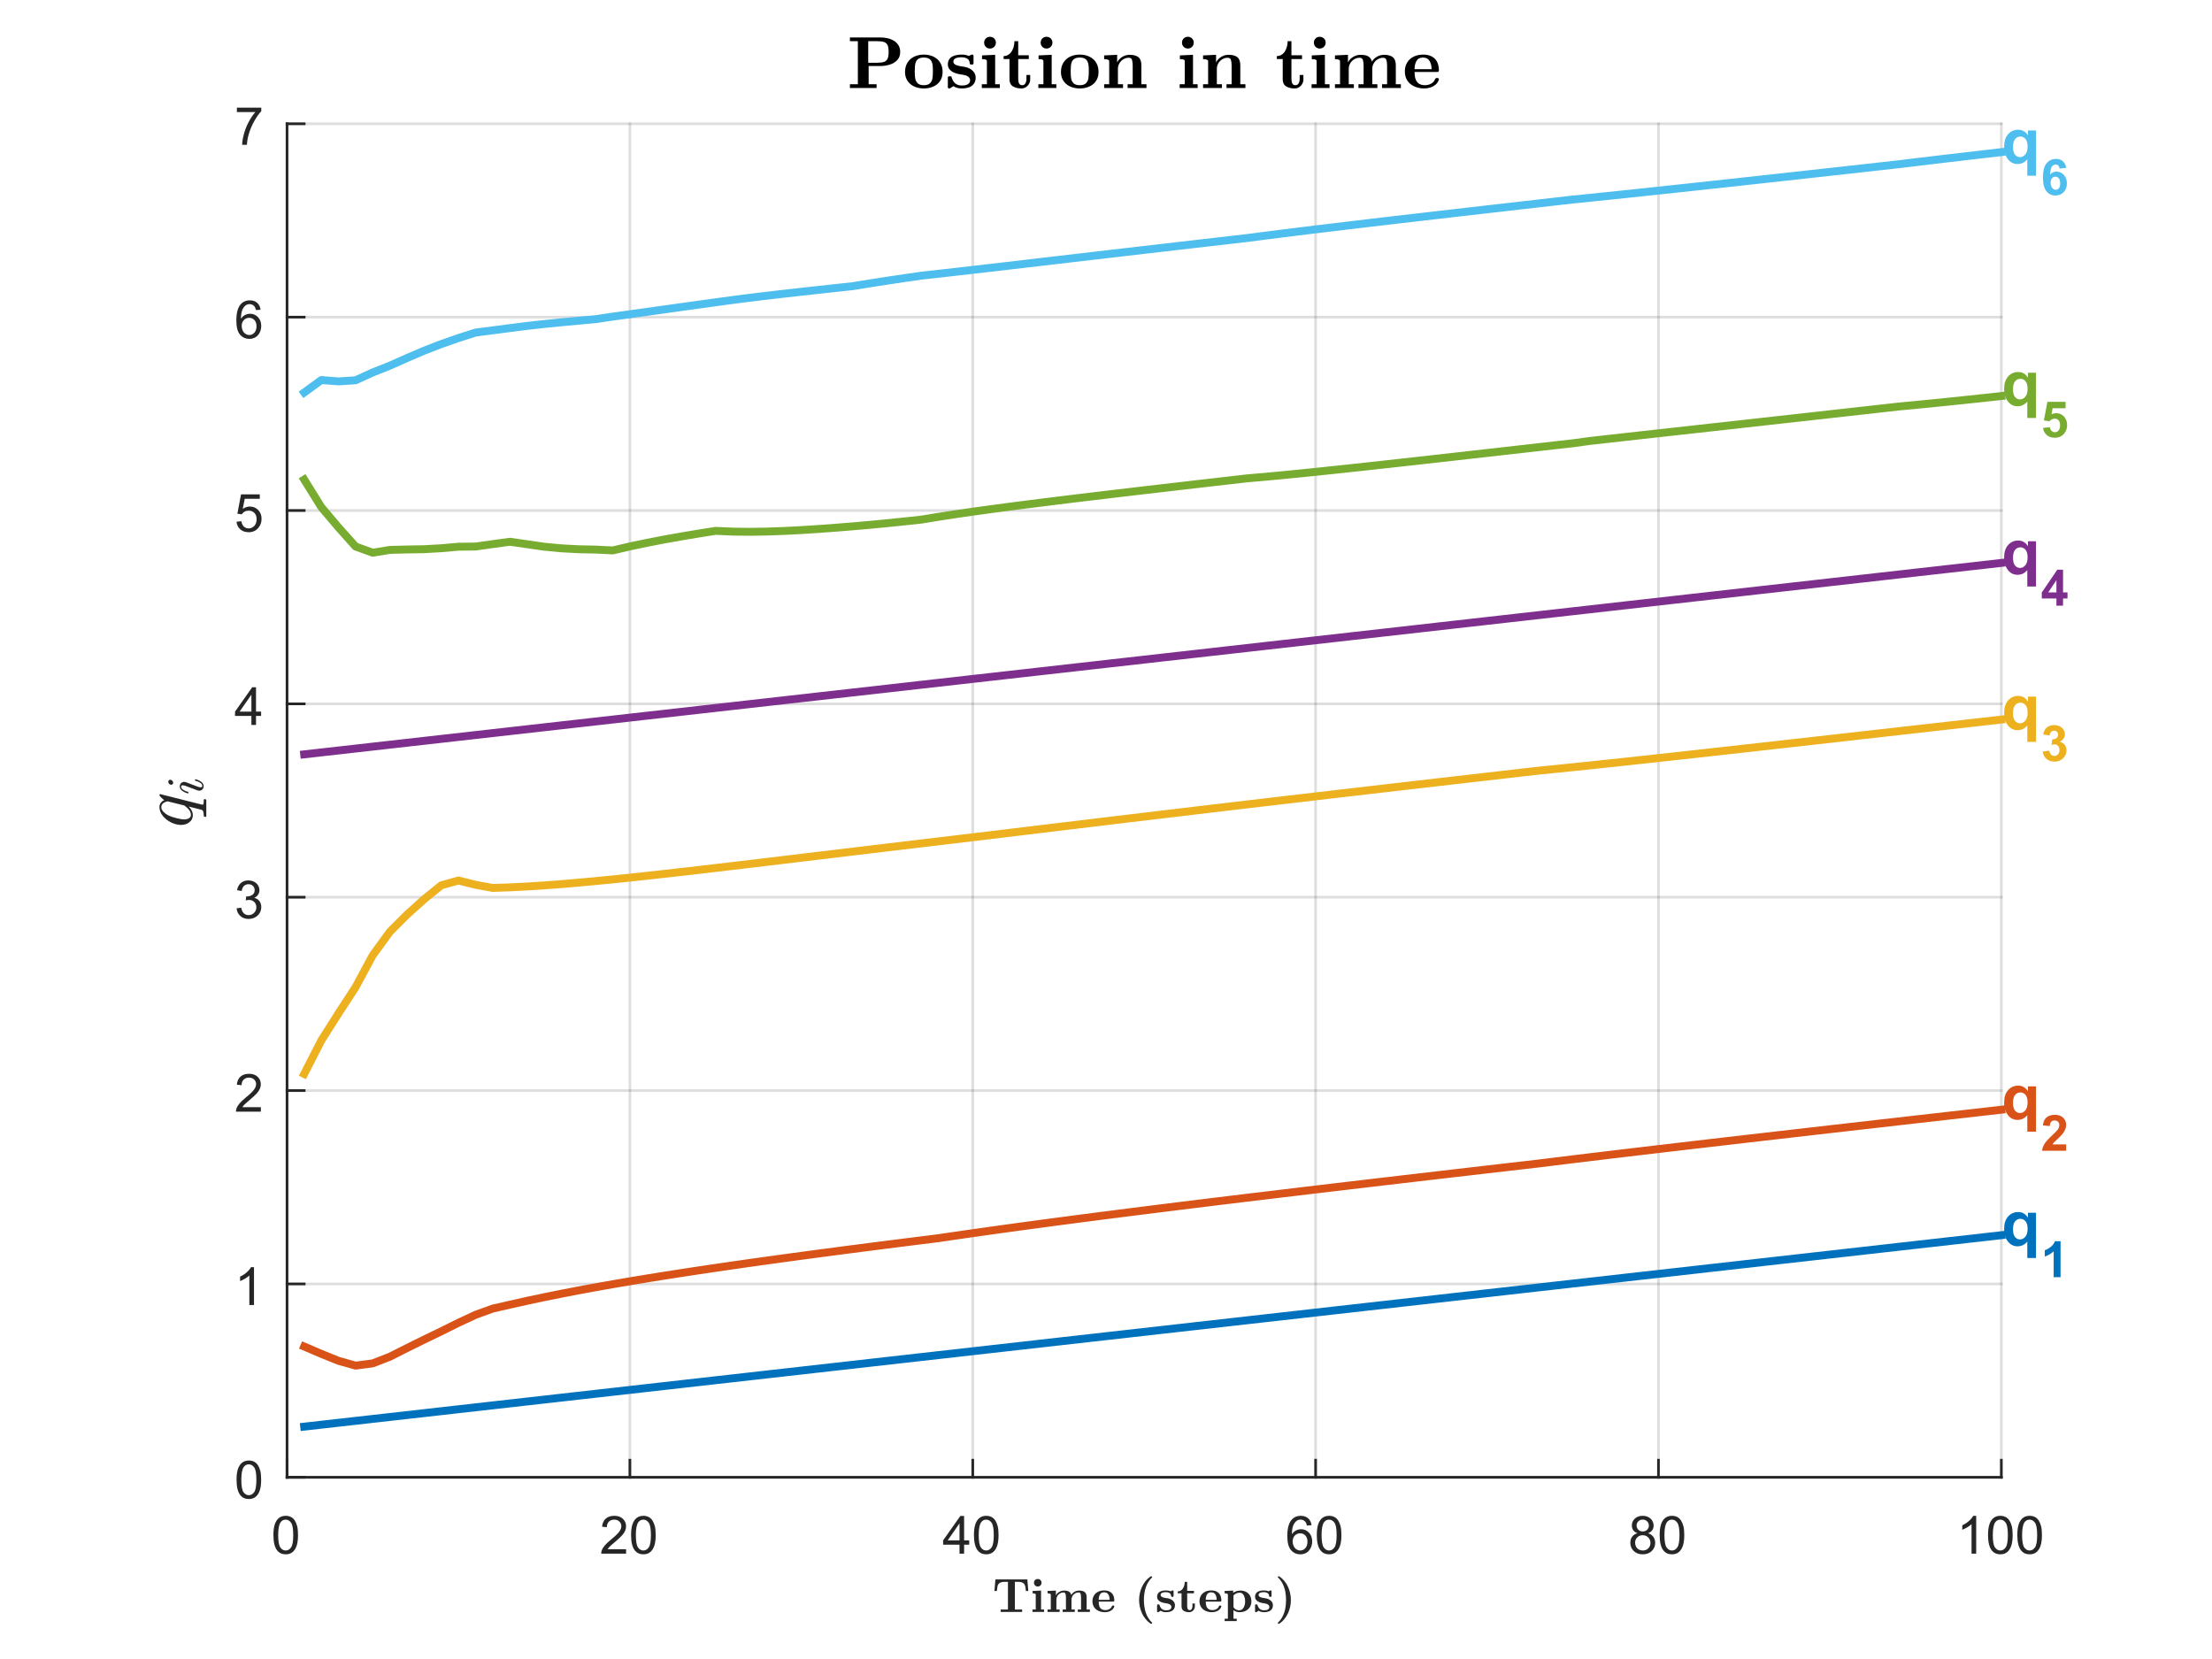 <?xml version="1.0"?>
<!DOCTYPE svg PUBLIC '-//W3C//DTD SVG 1.0//EN'
          'http://www.w3.org/TR/2001/REC-SVG-20010904/DTD/svg10.dtd'>
<svg xmlns:xlink="http://www.w3.org/1999/xlink" style="fill-opacity:1; color-rendering:auto; color-interpolation:auto; text-rendering:auto; stroke:black; stroke-linecap:square; stroke-miterlimit:10; shape-rendering:auto; stroke-opacity:1; fill:black; stroke-dasharray:none; font-weight:normal; stroke-width:1; font-family:'Dialog'; font-style:normal; stroke-linejoin:miter; font-size:12px; stroke-dashoffset:0; image-rendering:auto;" width="840" height="630" xmlns="http://www.w3.org/2000/svg"
><rect width="100%" height="100%" fill="#333333" stroke="none"/><!--Generated by the Batik Graphics2D SVG Generator--><defs id="genericDefs"
  /><g
  ><defs id="defs1"
    ><clipPath clipPathUnits="userSpaceOnUse" id="clipPath1"
      ><path d="M0 0 L840 0 L840 630 L0 630 L0 0 Z"
      /></clipPath
    ></defs
    ><g style="fill:white; stroke:white;"
    ><rect x="0" y="0" width="840" style="clip-path:url(#clipPath1); stroke:none;" height="630"
    /></g
    ><g style="fill:white; text-rendering:optimizeSpeed; color-rendering:optimizeSpeed; image-rendering:optimizeSpeed; shape-rendering:crispEdges; stroke:white; color-interpolation:sRGB;"
    ><rect x="0" width="840" height="630" y="0" style="stroke:none;"
      /><path style="stroke:none;" d="M109 561 L760 561 L760 47 L109 47 Z"
    /></g
    ><g style="stroke-linecap:butt; fill-opacity:0.149; fill:rgb(38,38,38); text-rendering:geometricPrecision; image-rendering:optimizeQuality; color-rendering:optimizeQuality; stroke-linejoin:round; stroke:rgb(38,38,38); color-interpolation:linearRGB; stroke-opacity:0.149;"
    ><line y2="47" style="fill:none;" x1="109" x2="109" y1="561"
      /><line y2="47" style="fill:none;" x1="239.2" x2="239.2" y1="561"
      /><line y2="47" style="fill:none;" x1="369.4" x2="369.4" y1="561"
      /><line y2="47" style="fill:none;" x1="499.6" x2="499.6" y1="561"
      /><line y2="47" style="fill:none;" x1="629.8" x2="629.8" y1="561"
      /><line y2="47" style="fill:none;" x1="760" x2="760" y1="561"
      /><line y2="561" style="fill:none;" x1="760" x2="109" y1="561"
      /><line y2="487.571" style="fill:none;" x1="760" x2="109" y1="487.571"
      /><line y2="414.143" style="fill:none;" x1="760" x2="109" y1="414.143"
      /><line y2="340.714" style="fill:none;" x1="760" x2="109" y1="340.714"
      /><line y2="267.286" style="fill:none;" x1="760" x2="109" y1="267.286"
      /><line y2="193.857" style="fill:none;" x1="760" x2="109" y1="193.857"
      /><line y2="120.429" style="fill:none;" x1="760" x2="109" y1="120.429"
      /><line y2="47" style="fill:none;" x1="760" x2="109" y1="47"
      /><line x1="109" x2="760" y1="561" style="stroke-linecap:square; fill-opacity:1; fill:none; stroke-opacity:1;" y2="561"
      /><line x1="109" x2="109" y1="561" style="stroke-linecap:square; fill-opacity:1; fill:none; stroke-opacity:1;" y2="554.49"
      /><line x1="239.2" x2="239.2" y1="561" style="stroke-linecap:square; fill-opacity:1; fill:none; stroke-opacity:1;" y2="554.49"
      /><line x1="369.4" x2="369.4" y1="561" style="stroke-linecap:square; fill-opacity:1; fill:none; stroke-opacity:1;" y2="554.49"
      /><line x1="499.6" x2="499.6" y1="561" style="stroke-linecap:square; fill-opacity:1; fill:none; stroke-opacity:1;" y2="554.49"
      /><line x1="629.8" x2="629.8" y1="561" style="stroke-linecap:square; fill-opacity:1; fill:none; stroke-opacity:1;" y2="554.49"
      /><line x1="760" x2="760" y1="561" style="stroke-linecap:square; fill-opacity:1; fill:none; stroke-opacity:1;" y2="554.49"
    /></g
    ><g transform="translate(109,569)" style="font-size:20px; fill:rgb(38,38,38); text-rendering:geometricPrecision; color-rendering:optimizeQuality; image-rendering:optimizeQuality; stroke:rgb(38,38,38); color-interpolation:linearRGB;"
    ><path style="stroke:none;" d="M-5.172 13.938 Q-5.172 11.406 -4.648 9.852 Q-4.125 8.297 -3.094 7.461 Q-2.062 6.625 -0.5 6.625 Q0.656 6.625 1.523 7.086 Q2.391 7.547 2.953 8.422 Q3.516 9.297 3.844 10.555 Q4.172 11.812 4.172 13.938 Q4.172 16.453 3.648 18 Q3.125 19.547 2.102 20.398 Q1.078 21.25 -0.5 21.25 Q-2.578 21.25 -3.75 19.766 Q-5.172 17.969 -5.172 13.938 ZM-3.359 13.938 Q-3.359 17.469 -2.539 18.633 Q-1.719 19.797 -0.5 19.797 Q0.703 19.797 1.531 18.625 Q2.359 17.453 2.359 13.938 Q2.359 10.406 1.531 9.242 Q0.703 8.078 -0.516 8.078 Q-1.734 8.078 -2.453 9.109 Q-3.359 10.406 -3.359 13.938 Z"
    /></g
    ><g transform="translate(239.2,569)" style="font-size:20px; fill:rgb(38,38,38); text-rendering:geometricPrecision; color-rendering:optimizeQuality; image-rendering:optimizeQuality; stroke:rgb(38,38,38); color-interpolation:linearRGB;"
    ><path style="stroke:none;" d="M-1.438 19.312 L-1.438 21 L-10.891 21 Q-10.906 20.359 -10.688 19.781 Q-10.328 18.812 -9.531 17.875 Q-8.734 16.938 -7.234 15.703 Q-4.891 13.797 -4.07 12.68 Q-3.25 11.562 -3.25 10.562 Q-3.25 9.516 -4 8.797 Q-4.75 8.078 -5.953 8.078 Q-7.219 8.078 -7.984 8.844 Q-8.75 9.609 -8.75 10.953 L-10.562 10.766 Q-10.375 8.75 -9.164 7.688 Q-7.953 6.625 -5.906 6.625 Q-3.859 6.625 -2.656 7.766 Q-1.453 8.906 -1.453 10.594 Q-1.453 11.453 -1.805 12.289 Q-2.156 13.125 -2.969 14.039 Q-3.781 14.953 -5.672 16.562 Q-7.266 17.891 -7.711 18.359 Q-8.156 18.828 -8.453 19.312 L-1.438 19.312 ZM0.451 13.938 Q0.451 11.406 0.975 9.852 Q1.498 8.297 2.529 7.461 Q3.561 6.625 5.123 6.625 Q6.279 6.625 7.146 7.086 Q8.014 7.547 8.576 8.422 Q9.139 9.297 9.467 10.555 Q9.795 11.812 9.795 13.938 Q9.795 16.453 9.271 18 Q8.748 19.547 7.725 20.398 Q6.701 21.25 5.123 21.25 Q3.045 21.25 1.873 19.766 Q0.451 17.969 0.451 13.938 ZM2.264 13.938 Q2.264 17.469 3.084 18.633 Q3.904 19.797 5.123 19.797 Q6.326 19.797 7.154 18.625 Q7.982 17.453 7.982 13.938 Q7.982 10.406 7.154 9.242 Q6.326 8.078 5.107 8.078 Q3.889 8.078 3.17 9.109 Q2.264 10.406 2.264 13.938 Z"
    /></g
    ><g transform="translate(369.4,569)" style="font-size:20px; fill:rgb(38,38,38); text-rendering:geometricPrecision; color-rendering:optimizeQuality; image-rendering:optimizeQuality; stroke:rgb(38,38,38); color-interpolation:linearRGB;"
    ><path style="stroke:none;" d="M-5.031 21 L-5.031 17.578 L-11.25 17.578 L-11.25 15.953 L-4.719 6.688 L-3.281 6.688 L-3.281 15.953 L-1.344 15.953 L-1.344 17.578 L-3.281 17.578 L-3.281 21 L-5.031 21 ZM-5.031 15.953 L-5.031 9.5 L-9.516 15.953 L-5.031 15.953 ZM0.451 13.938 Q0.451 11.406 0.975 9.852 Q1.498 8.297 2.529 7.461 Q3.561 6.625 5.123 6.625 Q6.279 6.625 7.146 7.086 Q8.014 7.547 8.576 8.422 Q9.139 9.297 9.467 10.555 Q9.795 11.812 9.795 13.938 Q9.795 16.453 9.271 18 Q8.748 19.547 7.725 20.398 Q6.701 21.25 5.123 21.25 Q3.045 21.25 1.873 19.766 Q0.451 17.969 0.451 13.938 ZM2.264 13.938 Q2.264 17.469 3.084 18.633 Q3.904 19.797 5.123 19.797 Q6.326 19.797 7.154 18.625 Q7.982 17.453 7.982 13.938 Q7.982 10.406 7.154 9.242 Q6.326 8.078 5.107 8.078 Q3.889 8.078 3.17 9.109 Q2.264 10.406 2.264 13.938 Z"
    /></g
    ><g transform="translate(499.6,569)" style="font-size:20px; fill:rgb(38,38,38); text-rendering:geometricPrecision; color-rendering:optimizeQuality; image-rendering:optimizeQuality; stroke:rgb(38,38,38); color-interpolation:linearRGB;"
    ><path style="stroke:none;" d="M-1.547 10.188 L-3.297 10.328 Q-3.531 9.297 -3.953 8.828 Q-4.672 8.062 -5.719 8.062 Q-6.562 8.062 -7.188 8.531 Q-8.016 9.141 -8.5 10.305 Q-8.984 11.469 -9 13.609 Q-8.359 12.656 -7.445 12.188 Q-6.531 11.719 -5.516 11.719 Q-3.766 11.719 -2.531 13.008 Q-1.297 14.297 -1.297 16.344 Q-1.297 17.703 -1.875 18.859 Q-2.453 20.016 -3.469 20.633 Q-4.484 21.25 -5.781 21.25 Q-7.969 21.25 -9.359 19.633 Q-10.75 18.016 -10.75 14.297 Q-10.75 10.156 -9.219 8.266 Q-7.875 6.625 -5.609 6.625 Q-3.922 6.625 -2.844 7.57 Q-1.766 8.516 -1.547 10.188 ZM-8.719 16.359 Q-8.719 17.266 -8.336 18.094 Q-7.953 18.922 -7.258 19.359 Q-6.562 19.797 -5.812 19.797 Q-4.688 19.797 -3.891 18.898 Q-3.094 18 -3.094 16.453 Q-3.094 14.969 -3.883 14.117 Q-4.672 13.266 -5.875 13.266 Q-7.062 13.266 -7.891 14.117 Q-8.719 14.969 -8.719 16.359 ZM0.451 13.938 Q0.451 11.406 0.975 9.852 Q1.498 8.297 2.529 7.461 Q3.561 6.625 5.123 6.625 Q6.279 6.625 7.146 7.086 Q8.014 7.547 8.576 8.422 Q9.139 9.297 9.467 10.555 Q9.795 11.812 9.795 13.938 Q9.795 16.453 9.271 18 Q8.748 19.547 7.725 20.398 Q6.701 21.25 5.123 21.25 Q3.045 21.25 1.873 19.766 Q0.451 17.969 0.451 13.938 ZM2.264 13.938 Q2.264 17.469 3.084 18.633 Q3.904 19.797 5.123 19.797 Q6.326 19.797 7.154 18.625 Q7.982 17.453 7.982 13.938 Q7.982 10.406 7.154 9.242 Q6.326 8.078 5.107 8.078 Q3.889 8.078 3.17 9.109 Q2.264 10.406 2.264 13.938 Z"
    /></g
    ><g transform="translate(629.8,569)" style="font-size:20px; fill:rgb(38,38,38); text-rendering:geometricPrecision; color-rendering:optimizeQuality; image-rendering:optimizeQuality; stroke:rgb(38,38,38); color-interpolation:linearRGB;"
    ><path style="stroke:none;" d="M-7.969 13.234 Q-9.062 12.828 -9.586 12.086 Q-10.109 11.344 -10.109 10.312 Q-10.109 8.75 -8.984 7.688 Q-7.859 6.625 -6 6.625 Q-4.125 6.625 -2.984 7.711 Q-1.844 8.797 -1.844 10.359 Q-1.844 11.359 -2.367 12.094 Q-2.891 12.828 -3.953 13.234 Q-2.625 13.672 -1.938 14.625 Q-1.25 15.578 -1.25 16.906 Q-1.25 18.75 -2.555 20 Q-3.859 21.25 -5.969 21.25 Q-8.094 21.25 -9.391 19.992 Q-10.688 18.734 -10.688 16.859 Q-10.688 15.469 -9.977 14.523 Q-9.266 13.578 -7.969 13.234 ZM-8.312 10.25 Q-8.312 11.266 -7.656 11.914 Q-7 12.562 -5.969 12.562 Q-4.953 12.562 -4.297 11.922 Q-3.641 11.281 -3.641 10.359 Q-3.641 9.391 -4.312 8.727 Q-4.984 8.062 -5.984 8.062 Q-6.984 8.062 -7.648 8.711 Q-8.312 9.359 -8.312 10.25 ZM-8.875 16.875 Q-8.875 17.625 -8.523 18.328 Q-8.172 19.031 -7.469 19.414 Q-6.766 19.797 -5.953 19.797 Q-4.688 19.797 -3.867 18.984 Q-3.047 18.172 -3.047 16.922 Q-3.047 15.656 -3.891 14.828 Q-4.734 14 -6.016 14 Q-7.25 14 -8.062 14.82 Q-8.875 15.641 -8.875 16.875 ZM0.451 13.938 Q0.451 11.406 0.975 9.852 Q1.498 8.297 2.529 7.461 Q3.561 6.625 5.123 6.625 Q6.279 6.625 7.146 7.086 Q8.014 7.547 8.576 8.422 Q9.139 9.297 9.467 10.555 Q9.795 11.812 9.795 13.938 Q9.795 16.453 9.271 18 Q8.748 19.547 7.725 20.398 Q6.701 21.25 5.123 21.25 Q3.045 21.25 1.873 19.766 Q0.451 17.969 0.451 13.938 ZM2.264 13.938 Q2.264 17.469 3.084 18.633 Q3.904 19.797 5.123 19.797 Q6.326 19.797 7.154 18.625 Q7.982 17.453 7.982 13.938 Q7.982 10.406 7.154 9.242 Q6.326 8.078 5.107 8.078 Q3.889 8.078 3.17 9.109 Q2.264 10.406 2.264 13.938 Z"
    /></g
    ><g transform="translate(760,569)" style="font-size:20px; fill:rgb(38,38,38); text-rendering:geometricPrecision; color-rendering:optimizeQuality; image-rendering:optimizeQuality; stroke:rgb(38,38,38); color-interpolation:linearRGB;"
    ><path style="stroke:none;" d="M-9.547 21 L-11.312 21 L-11.312 9.797 Q-11.938 10.406 -12.969 11.008 Q-14 11.609 -14.828 11.922 L-14.828 10.219 Q-13.344 9.531 -12.242 8.539 Q-11.141 7.547 -10.688 6.625 L-9.547 6.625 L-9.547 21 ZM-5.049 13.938 Q-5.049 11.406 -4.525 9.852 Q-4.002 8.297 -2.971 7.461 Q-1.94 6.625 -0.377 6.625 Q0.779 6.625 1.647 7.086 Q2.514 7.547 3.076 8.422 Q3.639 9.297 3.967 10.555 Q4.295 11.812 4.295 13.938 Q4.295 16.453 3.772 18 Q3.248 19.547 2.225 20.398 Q1.201 21.25 -0.377 21.25 Q-2.455 21.25 -3.627 19.766 Q-5.049 17.969 -5.049 13.938 ZM-3.236 13.938 Q-3.236 17.469 -2.416 18.633 Q-1.596 19.797 -0.377 19.797 Q0.826 19.797 1.654 18.625 Q2.482 17.453 2.482 13.938 Q2.482 10.406 1.654 9.242 Q0.826 8.078 -0.393 8.078 Q-1.611 8.078 -2.33 9.109 Q-3.236 10.406 -3.236 13.938 ZM6.074 13.938 Q6.074 11.406 6.598 9.852 Q7.121 8.297 8.152 7.461 Q9.184 6.625 10.746 6.625 Q11.902 6.625 12.77 7.086 Q13.637 7.547 14.199 8.422 Q14.762 9.297 15.09 10.555 Q15.418 11.812 15.418 13.938 Q15.418 16.453 14.895 18 Q14.371 19.547 13.348 20.398 Q12.324 21.25 10.746 21.25 Q8.668 21.25 7.496 19.766 Q6.074 17.969 6.074 13.938 ZM7.887 13.938 Q7.887 17.469 8.707 18.633 Q9.527 19.797 10.746 19.797 Q11.949 19.797 12.777 18.625 Q13.605 17.453 13.605 13.938 Q13.605 10.406 12.777 9.242 Q11.949 8.078 10.73 8.078 Q9.512 8.078 8.793 9.109 Q7.887 10.406 7.887 13.938 Z"
    /></g
    ><g transform="translate(434.5,597)" style="font-size:18px; fill:rgb(38,38,38); text-rendering:geometricPrecision; image-rendering:optimizeQuality; color-rendering:optimizeQuality; font-family:'mwa_cmbx10'; stroke:rgb(38,38,38); color-interpolation:linearRGB;"
    ><path style="stroke:none;" d="M-54.502 15.12 L-54.502 14.198 L-51.736 14.198 L-51.736 3.698 L-53.033 3.698 Q-54.518 3.698 -55.205 4.386 Q-55.565 4.761 -55.697 5.378 Q-55.83 5.995 -55.955 7.182 L-56.877 7.182 L-56.486 2.776 L-44.377 2.776 L-44.002 7.182 L-44.924 7.182 Q-45.002 6.167 -45.151 5.471 Q-45.299 4.776 -45.674 4.386 Q-46.361 3.698 -47.815 3.698 L-49.111 3.698 L-49.111 14.198 L-46.361 14.198 L-46.361 15.12 L-54.502 15.12 Z"
      /><path style="stroke:none;" d="M-42.415 15.12 L-42.415 14.198 L-41.18 14.198 L-41.18 8.589 Q-41.18 8.245 -41.508 8.159 Q-41.837 8.073 -42.368 8.073 L-42.368 7.167 L-39.165 7.011 L-39.165 14.198 L-38.024 14.198 L-38.024 15.12 L-42.415 15.12 ZM-41.852 4.042 Q-41.852 3.432 -41.438 3.026 Q-41.024 2.62 -40.43 2.62 Q-39.805 2.62 -39.391 3.026 Q-38.977 3.432 -38.977 4.042 Q-38.977 4.636 -39.391 5.057 Q-39.805 5.479 -40.43 5.479 Q-41.024 5.479 -41.438 5.057 Q-41.852 4.636 -41.852 4.042 Z"
      /><path style="stroke:none;" d="M-36.696 15.12 L-36.696 14.198 L-35.462 14.198 L-35.462 8.589 Q-35.462 8.073 -36.696 8.073 L-36.696 7.167 L-33.524 7.011 L-33.524 8.854 Q-33.243 8.292 -32.766 7.878 Q-32.29 7.464 -31.68 7.237 Q-31.071 7.011 -30.462 7.011 Q-29.743 7.011 -29.196 7.143 Q-28.649 7.276 -28.259 7.636 Q-27.868 7.995 -27.68 8.682 Q-27.227 7.901 -26.423 7.456 Q-25.618 7.011 -24.712 7.011 Q-23.29 7.011 -22.571 7.596 Q-21.852 8.182 -21.852 9.589 L-21.852 14.198 L-20.618 14.198 L-20.618 15.12 L-25.212 15.12 L-25.212 14.198 L-23.977 14.198 L-23.977 9.651 Q-23.977 8.823 -24.149 8.276 Q-24.321 7.729 -24.946 7.729 Q-25.649 7.729 -26.266 8.104 Q-26.884 8.479 -27.243 9.097 Q-27.602 9.714 -27.602 10.417 L-27.602 14.198 L-26.352 14.198 L-26.352 15.12 L-30.962 15.12 L-30.962 14.198 L-29.712 14.198 L-29.712 9.651 Q-29.712 8.823 -29.884 8.276 Q-30.055 7.729 -30.696 7.729 Q-31.399 7.729 -32.008 8.104 Q-32.618 8.479 -32.977 9.097 Q-33.337 9.714 -33.337 10.417 L-33.337 14.198 L-32.102 14.198 L-32.102 15.12 L-36.696 15.12 Z"
      /><path style="stroke:none;" d="M-19.649 11.073 Q-19.649 9.807 -19.063 8.87 Q-18.477 7.932 -17.47 7.448 Q-16.462 6.964 -15.212 6.964 Q-13.962 6.964 -13.102 7.409 Q-12.243 7.854 -11.79 8.722 Q-11.337 9.589 -11.337 10.839 Q-11.337 11.089 -11.618 11.198 L-17.274 11.198 Q-17.274 12.182 -17.048 12.893 Q-16.821 13.604 -16.251 14.018 Q-15.681 14.432 -14.681 14.432 Q-14.196 14.432 -13.673 14.261 Q-13.149 14.089 -12.774 13.737 Q-12.399 13.386 -12.243 12.901 Q-12.134 12.745 -11.962 12.698 L-11.618 12.698 Q-11.337 12.761 -11.337 13.011 Q-11.337 13.026 -11.352 13.12 Q-11.587 13.823 -12.149 14.3 Q-12.712 14.776 -13.446 15.003 Q-14.181 15.229 -14.915 15.229 Q-16.196 15.229 -17.282 14.753 Q-18.368 14.276 -19.009 13.339 Q-19.649 12.401 -19.649 11.073 ZM-17.274 10.526 L-13.118 10.526 Q-13.118 9.339 -13.61 8.511 Q-14.102 7.682 -15.212 7.682 Q-16.337 7.682 -16.805 8.503 Q-17.274 9.323 -17.274 10.526 Z"
      /><path style="stroke:none;" d="M2.426 19.573 Q1.363 18.823 0.543 17.831 Q-0.277 16.839 -0.824 15.651 Q-1.371 14.464 -1.652 13.167 Q-1.934 11.87 -1.934 10.604 Q-1.934 9.339 -1.652 8.034 Q-1.371 6.729 -0.809 5.542 Q-0.246 4.354 0.551 3.37 Q1.348 2.386 2.426 1.651 Q2.441 1.651 2.551 1.62 L2.816 1.62 Q3.035 1.682 3.035 1.87 Q3.035 1.979 2.988 2.026 Q2.144 2.807 1.527 3.823 Q0.91 4.839 0.566 5.932 Q0.223 7.026 0.059 8.198 Q-0.106 9.37 -0.106 10.604 Q-0.106 11.839 0.059 13.011 Q0.223 14.182 0.574 15.292 Q0.926 16.401 1.535 17.401 Q2.144 18.401 2.988 19.182 Q3.035 19.276 3.035 19.354 Q3.035 19.542 2.816 19.604 L2.551 19.604 Q2.441 19.573 2.426 19.573 Z"
      /><path style="stroke:none;" d="M4.897 14.995 L4.897 12.495 Q4.944 12.323 5.132 12.276 L5.601 12.276 Q5.772 12.323 5.788 12.417 Q5.944 13.042 6.28 13.526 Q6.616 14.011 7.116 14.261 Q7.616 14.511 8.304 14.511 Q10.335 14.511 10.335 13.198 Q10.335 12.839 10.101 12.573 Q9.866 12.307 9.515 12.151 Q9.163 11.995 8.835 11.932 L7.491 11.698 Q6.819 11.573 6.241 11.292 Q5.663 11.011 5.28 10.518 Q4.897 10.026 4.897 9.37 Q4.897 8.667 5.194 8.182 Q5.491 7.698 5.968 7.44 Q6.444 7.182 7.03 7.073 Q7.616 6.964 8.304 6.964 Q9.351 6.964 10.007 7.307 L10.648 6.979 L10.726 6.964 L10.944 6.964 Q11.101 7.011 11.163 7.182 L11.163 9.167 Q11.101 9.354 10.944 9.401 L10.476 9.401 Q10.288 9.354 10.241 9.167 Q10.241 8.354 9.679 7.987 Q9.116 7.62 8.257 7.62 Q6.241 7.62 6.241 8.698 Q6.241 9.448 7.647 9.745 L9.023 9.964 Q9.679 10.073 10.296 10.425 Q10.913 10.776 11.296 11.323 Q11.679 11.87 11.679 12.557 Q11.679 13.526 11.218 14.128 Q10.757 14.729 9.991 14.979 Q9.226 15.229 8.304 15.229 Q7.101 15.229 6.257 14.667 L5.397 15.214 L5.319 15.229 L5.132 15.229 Q4.944 15.182 4.897 14.995 Z"
      /><path style="stroke:none;" d="M14.187 13.011 L14.187 8.042 L12.75 8.042 L12.75 7.323 Q13.406 7.323 13.922 6.995 Q14.437 6.667 14.758 6.136 Q15.078 5.604 15.242 4.964 Q15.406 4.323 15.406 3.698 L16.328 3.698 L16.328 7.136 L18.906 7.136 L18.906 8.042 L16.328 8.042 L16.328 12.964 Q16.328 13.604 16.539 14.018 Q16.75 14.432 17.328 14.432 Q17.812 14.432 18.07 13.972 Q18.328 13.511 18.328 12.964 L18.328 11.932 L19.25 11.932 L19.25 13.011 Q19.25 13.589 18.961 14.104 Q18.672 14.62 18.18 14.925 Q17.687 15.229 17.109 15.229 Q15.859 15.229 15.023 14.714 Q14.187 14.198 14.187 13.011 Z"
      /><path style="stroke:none;" d="M21.003 11.073 Q21.003 9.807 21.589 8.87 Q22.175 7.932 23.183 7.448 Q24.191 6.964 25.441 6.964 Q26.691 6.964 27.55 7.409 Q28.409 7.854 28.862 8.722 Q29.316 9.589 29.316 10.839 Q29.316 11.089 29.034 11.198 L23.378 11.198 Q23.378 12.182 23.605 12.893 Q23.831 13.604 24.401 14.018 Q24.972 14.432 25.972 14.432 Q26.456 14.432 26.98 14.261 Q27.503 14.089 27.878 13.737 Q28.253 13.386 28.409 12.901 Q28.519 12.745 28.691 12.698 L29.034 12.698 Q29.316 12.761 29.316 13.011 Q29.316 13.026 29.3 13.12 Q29.066 13.823 28.503 14.3 Q27.941 14.776 27.206 15.003 Q26.472 15.229 25.737 15.229 Q24.456 15.229 23.37 14.753 Q22.284 14.276 21.644 13.339 Q21.003 12.401 21.003 11.073 ZM23.378 10.526 L27.534 10.526 Q27.534 9.339 27.042 8.511 Q26.55 7.682 25.441 7.682 Q24.316 7.682 23.847 8.503 Q23.378 9.323 23.378 10.526 Z"
      /><path style="stroke:none;" d="M30.553 18.604 L30.553 17.698 L31.787 17.698 L31.787 8.495 Q31.787 8.073 30.553 8.073 L30.553 7.167 L33.803 7.011 L33.803 7.87 Q34.959 7.011 36.537 7.011 Q37.772 7.011 38.717 7.518 Q39.662 8.026 40.186 8.956 Q40.709 9.886 40.709 11.12 Q40.709 12.386 40.108 13.323 Q39.506 14.261 38.483 14.745 Q37.459 15.229 36.194 15.229 Q34.881 15.229 33.912 14.432 L33.912 17.698 L35.147 17.698 L35.147 18.604 L30.553 18.604 ZM33.912 13.323 Q34.256 13.87 34.819 14.19 Q35.381 14.511 35.99 14.511 Q37.209 14.511 37.772 13.472 Q38.334 12.432 38.334 11.12 Q38.334 10.386 38.139 9.62 Q37.944 8.854 37.475 8.339 Q37.006 7.823 36.225 7.823 Q35.569 7.823 34.944 8.104 Q34.319 8.386 33.912 8.886 L33.912 13.323 Z"
      /><path style="stroke:none;" d="M42.1 14.995 L42.1 12.495 Q42.147 12.323 42.334 12.276 L42.803 12.276 Q42.975 12.323 42.99 12.417 Q43.147 13.042 43.483 13.526 Q43.819 14.011 44.319 14.261 Q44.819 14.511 45.506 14.511 Q47.537 14.511 47.537 13.198 Q47.537 12.839 47.303 12.573 Q47.069 12.307 46.717 12.151 Q46.365 11.995 46.037 11.932 L44.694 11.698 Q44.022 11.573 43.444 11.292 Q42.865 11.011 42.483 10.518 Q42.1 10.026 42.1 9.37 Q42.1 8.667 42.397 8.182 Q42.694 7.698 43.17 7.44 Q43.647 7.182 44.233 7.073 Q44.819 6.964 45.506 6.964 Q46.553 6.964 47.209 7.307 L47.85 6.979 L47.928 6.964 L48.147 6.964 Q48.303 7.011 48.365 7.182 L48.365 9.167 Q48.303 9.354 48.147 9.401 L47.678 9.401 Q47.49 9.354 47.444 9.167 Q47.444 8.354 46.881 7.987 Q46.319 7.62 45.459 7.62 Q43.444 7.62 43.444 8.698 Q43.444 9.448 44.85 9.745 L46.225 9.964 Q46.881 10.073 47.498 10.425 Q48.115 10.776 48.498 11.323 Q48.881 11.87 48.881 12.557 Q48.881 13.526 48.42 14.128 Q47.959 14.729 47.194 14.979 Q46.428 15.229 45.506 15.229 Q44.303 15.229 43.459 14.667 L42.6 15.214 L42.522 15.229 L42.334 15.229 Q42.147 15.182 42.1 14.995 Z"
      /><path style="stroke:none;" d="M50.968 19.604 Q50.733 19.557 50.733 19.354 Q50.733 19.229 50.796 19.182 Q51.905 18.167 52.601 16.761 Q53.296 15.354 53.585 13.815 Q53.874 12.276 53.874 10.604 Q53.874 8.964 53.585 7.417 Q53.296 5.87 52.601 4.464 Q51.905 3.057 50.796 2.026 Q50.733 1.964 50.733 1.87 Q50.733 1.667 50.968 1.62 L51.233 1.62 Q51.343 1.651 51.343 1.651 Q52.405 2.37 53.233 3.378 Q54.062 4.386 54.608 5.565 Q55.155 6.745 55.429 8.011 Q55.702 9.276 55.702 10.604 Q55.702 11.932 55.429 13.19 Q55.155 14.448 54.616 15.62 Q54.077 16.792 53.241 17.823 Q52.405 18.854 51.343 19.573 Q51.343 19.573 51.233 19.604 L50.968 19.604 Z"
    /></g
    ><g style="fill:rgb(38,38,38); text-rendering:geometricPrecision; color-rendering:optimizeQuality; image-rendering:optimizeQuality; stroke-linejoin:round; stroke:rgb(38,38,38); color-interpolation:linearRGB;"
    ><line y2="47" style="fill:none;" x1="109" x2="109" y1="561"
      /><line y2="561" style="fill:none;" x1="109" x2="115.51" y1="561"
      /><line y2="487.571" style="fill:none;" x1="109" x2="115.51" y1="487.571"
      /><line y2="414.143" style="fill:none;" x1="109" x2="115.51" y1="414.143"
      /><line y2="340.714" style="fill:none;" x1="109" x2="115.51" y1="340.714"
      /><line y2="267.286" style="fill:none;" x1="109" x2="115.51" y1="267.286"
      /><line y2="193.857" style="fill:none;" x1="109" x2="115.51" y1="193.857"
      /><line y2="120.429" style="fill:none;" x1="109" x2="115.51" y1="120.429"
      /><line y2="47" style="fill:none;" x1="109" x2="115.51" y1="47"
    /></g
    ><g transform="translate(101,561)" style="font-size:20px; fill:rgb(38,38,38); text-rendering:geometricPrecision; color-rendering:optimizeQuality; image-rendering:optimizeQuality; stroke:rgb(38,38,38); color-interpolation:linearRGB;"
    ><path style="stroke:none;" d="M-11.172 0.938 Q-11.172 -1.594 -10.648 -3.148 Q-10.125 -4.703 -9.094 -5.539 Q-8.062 -6.375 -6.5 -6.375 Q-5.344 -6.375 -4.477 -5.914 Q-3.609 -5.453 -3.047 -4.578 Q-2.484 -3.703 -2.156 -2.445 Q-1.828 -1.188 -1.828 0.938 Q-1.828 3.453 -2.352 5 Q-2.875 6.547 -3.898 7.398 Q-4.922 8.25 -6.5 8.25 Q-8.578 8.25 -9.75 6.766 Q-11.172 4.969 -11.172 0.938 ZM-9.359 0.938 Q-9.359 4.469 -8.539 5.633 Q-7.719 6.797 -6.5 6.797 Q-5.297 6.797 -4.469 5.625 Q-3.641 4.453 -3.641 0.938 Q-3.641 -2.594 -4.469 -3.758 Q-5.297 -4.922 -6.516 -4.922 Q-7.734 -4.922 -8.453 -3.891 Q-9.359 -2.594 -9.359 0.938 Z"
    /></g
    ><g transform="translate(101,487.571)" style="font-size:20px; fill:rgb(38,38,38); text-rendering:geometricPrecision; color-rendering:optimizeQuality; image-rendering:optimizeQuality; stroke:rgb(38,38,38); color-interpolation:linearRGB;"
    ><path style="stroke:none;" d="M-4.547 8 L-6.312 8 L-6.312 -3.203 Q-6.938 -2.594 -7.969 -1.992 Q-9 -1.391 -9.828 -1.078 L-9.828 -2.781 Q-8.344 -3.469 -7.242 -4.461 Q-6.141 -5.453 -5.688 -6.375 L-4.547 -6.375 L-4.547 8 Z"
    /></g
    ><g transform="translate(101,414.143)" style="font-size:20px; fill:rgb(38,38,38); text-rendering:geometricPrecision; color-rendering:optimizeQuality; image-rendering:optimizeQuality; stroke:rgb(38,38,38); color-interpolation:linearRGB;"
    ><path style="stroke:none;" d="M-1.938 6.312 L-1.938 8 L-11.391 8 Q-11.406 7.359 -11.188 6.781 Q-10.828 5.812 -10.031 4.875 Q-9.234 3.938 -7.734 2.703 Q-5.391 0.797 -4.57 -0.32 Q-3.75 -1.438 -3.75 -2.438 Q-3.75 -3.484 -4.5 -4.203 Q-5.25 -4.922 -6.453 -4.922 Q-7.719 -4.922 -8.484 -4.156 Q-9.25 -3.391 -9.25 -2.047 L-11.062 -2.234 Q-10.875 -4.25 -9.664 -5.312 Q-8.453 -6.375 -6.406 -6.375 Q-4.359 -6.375 -3.156 -5.234 Q-1.953 -4.094 -1.953 -2.406 Q-1.953 -1.547 -2.305 -0.711 Q-2.656 0.125 -3.469 1.039 Q-4.281 1.953 -6.172 3.562 Q-7.766 4.891 -8.211 5.359 Q-8.656 5.828 -8.953 6.312 L-1.938 6.312 Z"
    /></g
    ><g transform="translate(101,340.714)" style="font-size:20px; fill:rgb(38,38,38); text-rendering:geometricPrecision; color-rendering:optimizeQuality; image-rendering:optimizeQuality; stroke:rgb(38,38,38); color-interpolation:linearRGB;"
    ><path style="stroke:none;" d="M-11.156 4.219 L-9.406 3.984 Q-9.094 5.484 -8.367 6.141 Q-7.641 6.797 -6.594 6.797 Q-5.359 6.797 -4.508 5.938 Q-3.656 5.078 -3.656 3.812 Q-3.656 2.594 -4.445 1.812 Q-5.234 1.031 -6.453 1.031 Q-6.953 1.031 -7.688 1.219 L-7.5 -0.328 Q-7.328 -0.297 -7.219 -0.297 Q-6.094 -0.297 -5.195 -0.883 Q-4.297 -1.469 -4.297 -2.688 Q-4.297 -3.656 -4.953 -4.297 Q-5.609 -4.938 -6.641 -4.938 Q-7.656 -4.938 -8.344 -4.289 Q-9.031 -3.641 -9.219 -2.359 L-10.984 -2.672 Q-10.656 -4.438 -9.516 -5.406 Q-8.375 -6.375 -6.672 -6.375 Q-5.5 -6.375 -4.516 -5.875 Q-3.531 -5.375 -3.008 -4.5 Q-2.484 -3.625 -2.484 -2.656 Q-2.484 -1.734 -2.984 -0.969 Q-3.484 -0.203 -4.453 0.25 Q-3.188 0.531 -2.484 1.461 Q-1.781 2.391 -1.781 3.766 Q-1.781 5.641 -3.148 6.945 Q-4.516 8.25 -6.609 8.25 Q-8.5 8.25 -9.742 7.125 Q-10.984 6 -11.156 4.219 Z"
    /></g
    ><g transform="translate(101,267.286)" style="font-size:20px; fill:rgb(38,38,38); text-rendering:geometricPrecision; color-rendering:optimizeQuality; image-rendering:optimizeQuality; stroke:rgb(38,38,38); color-interpolation:linearRGB;"
    ><path style="stroke:none;" d="M-5.531 8 L-5.531 4.578 L-11.75 4.578 L-11.75 2.953 L-5.219 -6.312 L-3.781 -6.312 L-3.781 2.953 L-1.844 2.953 L-1.844 4.578 L-3.781 4.578 L-3.781 8 L-5.531 8 ZM-5.531 2.953 L-5.531 -3.5 L-10.016 2.953 L-5.531 2.953 Z"
    /></g
    ><g transform="translate(101,193.857)" style="font-size:20px; fill:rgb(38,38,38); text-rendering:geometricPrecision; color-rendering:optimizeQuality; image-rendering:optimizeQuality; stroke:rgb(38,38,38); color-interpolation:linearRGB;"
    ><path style="stroke:none;" d="M-11.172 4.25 L-9.328 4.094 Q-9.125 5.438 -8.375 6.117 Q-7.625 6.797 -6.562 6.797 Q-5.297 6.797 -4.422 5.844 Q-3.547 4.891 -3.547 3.297 Q-3.547 1.797 -4.391 0.93 Q-5.234 0.062 -6.594 0.062 Q-7.453 0.062 -8.133 0.445 Q-8.812 0.828 -9.203 1.453 L-10.859 1.234 L-9.469 -6.125 L-2.344 -6.125 L-2.344 -4.438 L-8.062 -4.438 L-8.828 -0.594 Q-7.547 -1.5 -6.125 -1.5 Q-4.25 -1.5 -2.961 -0.195 Q-1.672 1.109 -1.672 3.141 Q-1.672 5.094 -2.812 6.5 Q-4.188 8.25 -6.562 8.25 Q-8.516 8.25 -9.758 7.156 Q-11 6.062 -11.172 4.25 Z"
    /></g
    ><g transform="translate(101,120.429)" style="font-size:20px; fill:rgb(38,38,38); text-rendering:geometricPrecision; color-rendering:optimizeQuality; image-rendering:optimizeQuality; stroke:rgb(38,38,38); color-interpolation:linearRGB;"
    ><path style="stroke:none;" d="M-2.047 -2.812 L-3.797 -2.672 Q-4.031 -3.703 -4.453 -4.172 Q-5.172 -4.938 -6.219 -4.938 Q-7.062 -4.938 -7.688 -4.469 Q-8.516 -3.859 -9 -2.695 Q-9.484 -1.531 -9.5 0.609 Q-8.859 -0.344 -7.945 -0.812 Q-7.031 -1.281 -6.016 -1.281 Q-4.266 -1.281 -3.031 0.008 Q-1.797 1.297 -1.797 3.344 Q-1.797 4.703 -2.375 5.859 Q-2.953 7.016 -3.969 7.633 Q-4.984 8.25 -6.281 8.25 Q-8.469 8.25 -9.859 6.633 Q-11.25 5.016 -11.25 1.297 Q-11.25 -2.844 -9.719 -4.734 Q-8.375 -6.375 -6.109 -6.375 Q-4.422 -6.375 -3.344 -5.43 Q-2.266 -4.484 -2.047 -2.812 ZM-9.219 3.359 Q-9.219 4.266 -8.836 5.094 Q-8.453 5.922 -7.758 6.359 Q-7.062 6.797 -6.312 6.797 Q-5.188 6.797 -4.391 5.898 Q-3.594 5 -3.594 3.453 Q-3.594 1.969 -4.383 1.117 Q-5.172 0.266 -6.375 0.266 Q-7.562 0.266 -8.391 1.117 Q-9.219 1.969 -9.219 3.359 Z"
    /></g
    ><g transform="translate(101,47)" style="font-size:20px; fill:rgb(38,38,38); text-rendering:geometricPrecision; color-rendering:optimizeQuality; image-rendering:optimizeQuality; stroke:rgb(38,38,38); color-interpolation:linearRGB;"
    ><path style="stroke:none;" d="M-11.047 -4.438 L-11.047 -6.125 L-1.781 -6.125 L-1.781 -4.766 Q-3.156 -3.312 -4.5 -0.898 Q-5.844 1.516 -6.562 4.062 Q-7.094 5.859 -7.25 8 L-9.047 8 Q-9.016 6.312 -8.383 3.922 Q-7.75 1.531 -6.562 -0.695 Q-5.375 -2.922 -4.047 -4.438 L-11.047 -4.438 Z"
    /></g
    ><g transform="translate(83,304) rotate(-90)" style="font-size:28px; fill:rgb(38,38,38); text-rendering:geometricPrecision; image-rendering:optimizeQuality; color-rendering:optimizeQuality; font-family:'mwa_cmmi10'; stroke:rgb(38,38,38); color-interpolation:linearRGB;"
    ><path style="stroke:none;" d="M-6.217 -5.002 Q-6.107 -5.627 -5.842 -5.627 Q-4.826 -5.627 -4.248 -5.791 Q-3.67 -5.955 -3.482 -6.58 L-2.279 -11.346 Q-3.889 -9.768 -5.482 -9.768 Q-7.248 -9.768 -8.256 -11.104 Q-9.264 -12.44 -9.264 -14.252 Q-9.264 -16.049 -8.342 -17.971 Q-7.42 -19.893 -5.834 -21.174 Q-4.248 -22.455 -2.42 -22.455 Q-1.576 -22.455 -0.888 -21.947 Q-0.201 -21.439 0.143 -20.611 Q0.315 -20.939 1.057 -21.697 Q1.799 -22.455 2.096 -22.455 Q2.424 -22.455 2.424 -22.096 L-1.514 -6.471 Q-1.576 -6.064 -1.592 -5.986 Q-1.592 -5.627 0.252 -5.627 Q0.393 -5.627 0.471 -5.518 Q0.549 -5.408 0.549 -5.268 Q0.455 -4.893 0.393 -4.775 Q0.33 -4.658 0.065 -4.658 L-5.92 -4.658 Q-6.217 -4.658 -6.217 -5.002 ZM-5.435 -10.502 Q-4.451 -10.502 -3.514 -11.252 Q-2.576 -12.002 -1.873 -13.018 L-0.31 -19.33 Q-0.467 -20.314 -1.021 -21.025 Q-1.576 -21.736 -2.498 -21.736 Q-3.435 -21.736 -4.248 -20.963 Q-5.06 -20.189 -5.623 -19.127 Q-6.17 -18.018 -6.67 -16.057 Q-7.17 -14.096 -7.17 -13.018 Q-7.17 -12.049 -6.748 -11.275 Q-6.326 -10.502 -5.435 -10.502 Z"
      /><path style="stroke:none;" d="M3.736 -7.318 Q3.736 -7.693 3.892 -8.099 L5.517 -12.411 Q5.783 -13.13 5.783 -13.599 Q5.783 -14.208 5.345 -14.208 Q4.549 -14.208 4.033 -13.388 Q3.517 -12.568 3.283 -11.568 Q3.236 -11.443 3.111 -11.443 L2.877 -11.443 Q2.705 -11.443 2.705 -11.63 L2.705 -11.677 Q3.033 -12.88 3.697 -13.802 Q4.361 -14.724 5.377 -14.724 Q6.095 -14.724 6.588 -14.255 Q7.08 -13.786 7.08 -13.052 Q7.08 -12.693 6.908 -12.271 L5.283 -7.974 Q5.017 -7.318 5.017 -6.786 Q5.017 -6.177 5.47 -6.177 Q6.252 -6.177 6.775 -7.013 Q7.299 -7.849 7.517 -8.818 Q7.549 -8.943 7.674 -8.943 L7.924 -8.943 Q8.002 -8.943 8.049 -8.888 Q8.095 -8.833 8.095 -8.755 Q8.095 -8.739 8.08 -8.708 Q7.799 -7.568 7.119 -6.614 Q6.439 -5.661 5.439 -5.661 Q4.736 -5.661 4.236 -6.146 Q3.736 -6.63 3.736 -7.318 ZM5.986 -18.005 Q5.986 -18.427 6.338 -18.763 Q6.689 -19.099 7.111 -19.099 Q7.455 -19.099 7.674 -18.888 Q7.892 -18.677 7.892 -18.364 Q7.892 -17.911 7.541 -17.576 Q7.189 -17.239 6.752 -17.239 Q6.439 -17.239 6.213 -17.458 Q5.986 -17.677 5.986 -18.005 Z"
    /></g
    ><g transform="translate(434.5,43.5)" style="font-size:28px; text-rendering:geometricPrecision; color-rendering:optimizeQuality; image-rendering:optimizeQuality; font-family:'mwa_cmbx10'; color-interpolation:linearRGB;"
    ><path style="stroke:none;" d="M-111.744 -10.08 L-111.744 -11.502 L-108.728 -11.502 L-108.728 -27.861 L-111.744 -27.861 L-111.744 -29.283 L-100.228 -29.283 Q-98.822 -29.283 -97.517 -28.994 Q-96.212 -28.705 -95.103 -28.057 Q-93.994 -27.408 -93.322 -26.322 Q-92.65 -25.236 -92.65 -23.768 Q-92.65 -21.861 -93.791 -20.666 Q-94.931 -19.471 -96.673 -18.947 Q-98.416 -18.424 -100.228 -18.424 L-104.634 -18.424 L-104.634 -11.502 L-101.619 -11.502 L-101.619 -10.08 L-111.744 -10.08 ZM-104.791 -19.674 L-101.322 -19.674 Q-99.65 -19.674 -98.736 -20.025 Q-97.822 -20.377 -97.431 -21.244 Q-97.041 -22.111 -97.041 -23.768 Q-97.041 -25.408 -97.416 -26.291 Q-97.791 -27.174 -98.72 -27.518 Q-99.65 -27.861 -101.322 -27.861 L-104.791 -27.861 L-104.791 -19.674 Z"
      /><path style="stroke:none;" d="M-90.815 -16.174 Q-90.815 -18.236 -89.877 -19.729 Q-88.94 -21.221 -87.323 -21.994 Q-85.705 -22.768 -83.674 -22.768 Q-82.158 -22.768 -80.862 -22.33 Q-79.565 -21.893 -78.588 -21.049 Q-77.612 -20.205 -77.08 -18.971 Q-76.549 -17.736 -76.549 -16.174 Q-76.549 -14.658 -77.104 -13.479 Q-77.658 -12.299 -78.643 -11.502 Q-79.627 -10.705 -80.94 -10.307 Q-82.252 -9.908 -83.674 -9.908 Q-85.112 -9.908 -86.408 -10.307 Q-87.705 -10.705 -88.698 -11.502 Q-89.69 -12.299 -90.252 -13.479 Q-90.815 -14.658 -90.815 -16.174 ZM-83.674 -11.143 Q-82.08 -11.143 -81.33 -11.893 Q-80.58 -12.643 -80.408 -13.721 Q-80.237 -14.799 -80.237 -16.549 Q-80.237 -17.846 -80.33 -18.658 Q-80.424 -19.471 -80.737 -20.15 Q-81.049 -20.83 -81.76 -21.236 Q-82.471 -21.643 -83.674 -21.643 Q-84.893 -21.643 -85.596 -21.236 Q-86.299 -20.83 -86.627 -20.135 Q-86.955 -19.439 -87.041 -18.564 Q-87.127 -17.689 -87.127 -16.549 Q-87.127 -14.799 -86.955 -13.721 Q-86.783 -12.643 -86.033 -11.893 Q-85.283 -11.143 -83.674 -11.143 Z"
      /><path style="stroke:none;" d="M-74.558 -10.268 L-74.558 -14.174 Q-74.48 -14.424 -74.199 -14.518 L-73.465 -14.518 Q-73.183 -14.44 -73.152 -14.283 Q-72.933 -13.315 -72.41 -12.565 Q-71.887 -11.815 -71.097 -11.424 Q-70.308 -11.033 -69.262 -11.033 Q-66.105 -11.033 -66.105 -13.08 Q-66.105 -13.643 -66.465 -14.049 Q-66.824 -14.455 -67.363 -14.705 Q-67.902 -14.955 -68.433 -15.033 L-70.527 -15.393 Q-71.558 -15.596 -72.465 -16.041 Q-73.371 -16.486 -73.965 -17.252 Q-74.558 -18.018 -74.558 -19.033 Q-74.558 -20.111 -74.097 -20.869 Q-73.637 -21.627 -72.887 -22.025 Q-72.137 -22.424 -71.222 -22.596 Q-70.308 -22.768 -69.262 -22.768 Q-67.621 -22.768 -66.605 -22.236 L-65.605 -22.736 L-65.496 -22.768 L-65.152 -22.768 Q-64.902 -22.705 -64.808 -22.424 L-64.808 -19.346 Q-64.902 -19.049 -65.152 -18.986 L-65.871 -18.986 Q-66.168 -19.049 -66.246 -19.346 Q-66.246 -20.611 -67.121 -21.182 Q-67.996 -21.752 -69.324 -21.752 Q-72.465 -21.752 -72.465 -20.08 Q-72.465 -18.908 -70.277 -18.455 L-68.137 -18.096 Q-67.105 -17.924 -66.144 -17.385 Q-65.183 -16.846 -64.59 -15.986 Q-63.996 -15.127 -63.996 -14.065 Q-63.996 -12.565 -64.715 -11.627 Q-65.433 -10.69 -66.621 -10.299 Q-67.808 -9.908 -69.262 -9.908 Q-71.137 -9.908 -72.433 -10.783 L-73.777 -9.94 L-73.887 -9.908 L-74.199 -9.908 Q-74.48 -9.986 -74.558 -10.268 Z"
      /><path style="stroke:none;" d="M-61.654 -10.08 L-61.654 -11.502 L-59.733 -11.502 L-59.733 -20.236 Q-59.733 -20.768 -60.24 -20.9 Q-60.748 -21.033 -61.576 -21.033 L-61.576 -22.455 L-56.592 -22.689 L-56.592 -11.502 L-54.826 -11.502 L-54.826 -10.08 L-61.654 -10.08 ZM-60.779 -27.314 Q-60.779 -28.252 -60.139 -28.893 Q-59.498 -29.533 -58.561 -29.533 Q-57.608 -29.533 -56.959 -28.893 Q-56.311 -28.252 -56.311 -27.314 Q-56.311 -26.377 -56.959 -25.721 Q-57.608 -25.064 -58.561 -25.064 Q-59.498 -25.064 -60.139 -25.721 Q-60.779 -26.377 -60.779 -27.314 Z"
      /><path style="stroke:none;" d="M-51.148 -13.361 L-51.148 -21.08 L-53.382 -21.08 L-53.382 -22.205 Q-52.366 -22.205 -51.569 -22.721 Q-50.773 -23.236 -50.273 -24.064 Q-49.773 -24.893 -49.523 -25.885 Q-49.273 -26.877 -49.273 -27.861 L-47.835 -27.861 L-47.835 -22.502 L-43.819 -22.502 L-43.819 -21.08 L-47.835 -21.08 L-47.835 -13.44 Q-47.835 -12.44 -47.499 -11.791 Q-47.163 -11.143 -46.273 -11.143 Q-45.507 -11.143 -45.108 -11.861 Q-44.71 -12.58 -44.71 -13.44 L-44.71 -15.033 L-43.288 -15.033 L-43.288 -13.361 Q-43.288 -12.455 -43.733 -11.658 Q-44.179 -10.861 -44.944 -10.385 Q-45.71 -9.908 -46.601 -9.908 Q-48.554 -9.908 -49.851 -10.713 Q-51.148 -11.518 -51.148 -13.361 Z"
      /><path style="stroke:none;" d="M-40.188 -10.08 L-40.188 -11.502 L-38.266 -11.502 L-38.266 -20.236 Q-38.266 -20.768 -38.774 -20.9 Q-39.282 -21.033 -40.11 -21.033 L-40.11 -22.455 L-35.125 -22.689 L-35.125 -11.502 L-33.36 -11.502 L-33.36 -10.08 L-40.188 -10.08 ZM-39.313 -27.314 Q-39.313 -28.252 -38.672 -28.893 Q-38.032 -29.533 -37.094 -29.533 Q-36.141 -29.533 -35.492 -28.893 Q-34.844 -28.252 -34.844 -27.314 Q-34.844 -26.377 -35.492 -25.721 Q-36.141 -25.064 -37.094 -25.064 Q-38.032 -25.064 -38.672 -25.721 Q-39.313 -26.377 -39.313 -27.314 Z"
      /><path style="stroke:none;" d="M-31.603 -16.174 Q-31.603 -18.236 -30.665 -19.729 Q-29.728 -21.221 -28.111 -21.994 Q-26.493 -22.768 -24.462 -22.768 Q-22.947 -22.768 -21.65 -22.33 Q-20.353 -21.893 -19.376 -21.049 Q-18.4 -20.205 -17.868 -18.971 Q-17.337 -17.736 -17.337 -16.174 Q-17.337 -14.658 -17.892 -13.479 Q-18.447 -12.299 -19.431 -11.502 Q-20.415 -10.705 -21.728 -10.307 Q-23.04 -9.908 -24.462 -9.908 Q-25.9 -9.908 -27.197 -10.307 Q-28.493 -10.705 -29.486 -11.502 Q-30.478 -12.299 -31.04 -13.479 Q-31.603 -14.658 -31.603 -16.174 ZM-24.462 -11.143 Q-22.868 -11.143 -22.118 -11.893 Q-21.368 -12.643 -21.197 -13.721 Q-21.025 -14.799 -21.025 -16.549 Q-21.025 -17.846 -21.118 -18.658 Q-21.212 -19.471 -21.525 -20.15 Q-21.837 -20.83 -22.548 -21.236 Q-23.259 -21.643 -24.462 -21.643 Q-25.681 -21.643 -26.384 -21.236 Q-27.087 -20.83 -27.415 -20.135 Q-27.743 -19.439 -27.829 -18.564 Q-27.915 -17.689 -27.915 -16.549 Q-27.915 -14.799 -27.743 -13.721 Q-27.572 -12.643 -26.822 -11.893 Q-26.072 -11.143 -24.462 -11.143 Z"
      /><path style="stroke:none;" d="M-15.206 -10.08 L-15.206 -11.502 L-13.284 -11.502 L-13.284 -20.236 Q-13.284 -21.033 -15.206 -21.033 L-15.206 -22.455 L-10.268 -22.689 L-10.268 -19.83 Q-9.565 -21.158 -8.284 -21.924 Q-7.003 -22.689 -5.519 -22.689 Q-3.3 -22.689 -2.183 -21.783 Q-1.065 -20.877 -1.065 -18.674 L-1.065 -11.502 L0.872 -11.502 L0.872 -10.08 L-6.3 -10.08 L-6.3 -11.502 L-4.362 -11.502 L-4.362 -18.596 Q-4.362 -19.877 -4.612 -20.721 Q-4.862 -21.564 -5.847 -21.564 Q-6.972 -21.564 -7.925 -20.986 Q-8.878 -20.408 -9.425 -19.439 Q-9.972 -18.471 -9.972 -17.393 L-9.972 -11.502 L-8.034 -11.502 L-8.034 -10.08 L-15.206 -10.08 Z"
      /><path style="stroke:none;" d="M13.479 -10.08 L13.479 -11.502 L15.4 -11.502 L15.4 -20.236 Q15.4 -20.768 14.893 -20.9 Q14.385 -21.033 13.557 -21.033 L13.557 -22.455 L18.541 -22.689 L18.541 -11.502 L20.307 -11.502 L20.307 -10.08 L13.479 -10.08 ZM14.354 -27.314 Q14.354 -28.252 14.994 -28.893 Q15.635 -29.533 16.572 -29.533 Q17.526 -29.533 18.174 -28.893 Q18.822 -28.252 18.822 -27.314 Q18.822 -26.377 18.174 -25.721 Q17.526 -25.064 16.572 -25.064 Q15.635 -25.064 14.994 -25.721 Q14.354 -26.377 14.354 -27.314 Z"
      /><path style="stroke:none;" d="M22.36 -10.08 L22.36 -11.502 L24.282 -11.502 L24.282 -20.236 Q24.282 -21.033 22.36 -21.033 L22.36 -22.455 L27.298 -22.689 L27.298 -19.83 Q28.001 -21.158 29.282 -21.924 Q30.564 -22.689 32.048 -22.689 Q34.267 -22.689 35.384 -21.783 Q36.501 -20.877 36.501 -18.674 L36.501 -11.502 L38.439 -11.502 L38.439 -10.08 L31.267 -10.08 L31.267 -11.502 L33.204 -11.502 L33.204 -18.596 Q33.204 -19.877 32.954 -20.721 Q32.704 -21.564 31.72 -21.564 Q30.595 -21.564 29.642 -20.986 Q28.689 -20.408 28.142 -19.439 Q27.595 -18.471 27.595 -17.393 L27.595 -11.502 L29.532 -11.502 L29.532 -10.08 L22.36 -10.08 Z"
      /><path style="stroke:none;" d="M52.608 -13.361 L52.608 -21.08 L50.373 -21.08 L50.373 -22.205 Q51.389 -22.205 52.186 -22.721 Q52.983 -23.236 53.483 -24.064 Q53.983 -24.893 54.233 -25.885 Q54.483 -26.877 54.483 -27.861 L55.92 -27.861 L55.92 -22.502 L59.936 -22.502 L59.936 -21.08 L55.92 -21.08 L55.92 -13.44 Q55.92 -12.44 56.256 -11.791 Q56.592 -11.143 57.483 -11.143 Q58.248 -11.143 58.647 -11.861 Q59.045 -12.58 59.045 -13.44 L59.045 -15.033 L60.467 -15.033 L60.467 -13.361 Q60.467 -12.455 60.022 -11.658 Q59.576 -10.861 58.811 -10.385 Q58.045 -9.908 57.154 -9.908 Q55.201 -9.908 53.904 -10.713 Q52.608 -11.518 52.608 -13.361 Z"
      /><path style="stroke:none;" d="M63.567 -10.08 L63.567 -11.502 L65.489 -11.502 L65.489 -20.236 Q65.489 -20.768 64.981 -20.9 Q64.473 -21.033 63.645 -21.033 L63.645 -22.455 L68.63 -22.689 L68.63 -11.502 L70.395 -11.502 L70.395 -10.08 L63.567 -10.08 ZM64.442 -27.314 Q64.442 -28.252 65.083 -28.893 Q65.723 -29.533 66.661 -29.533 Q67.614 -29.533 68.263 -28.893 Q68.911 -28.252 68.911 -27.314 Q68.911 -26.377 68.263 -25.721 Q67.614 -25.064 66.661 -25.064 Q65.723 -25.064 65.083 -25.721 Q64.442 -26.377 64.442 -27.314 Z"
      /><path style="stroke:none;" d="M72.449 -10.08 L72.449 -11.502 L74.371 -11.502 L74.371 -20.236 Q74.371 -21.033 72.449 -21.033 L72.449 -22.455 L77.387 -22.689 L77.387 -19.83 Q77.824 -20.689 78.574 -21.338 Q79.324 -21.986 80.262 -22.338 Q81.199 -22.689 82.168 -22.689 Q83.277 -22.689 84.129 -22.486 Q84.98 -22.283 85.59 -21.721 Q86.199 -21.158 86.48 -20.096 Q87.183 -21.299 88.433 -21.994 Q89.683 -22.689 91.105 -22.689 Q93.308 -22.689 94.433 -21.775 Q95.558 -20.861 95.558 -18.674 L95.558 -11.502 L97.48 -11.502 L97.48 -10.08 L90.324 -10.08 L90.324 -11.502 L92.246 -11.502 L92.246 -18.596 Q92.246 -19.877 91.98 -20.721 Q91.715 -21.564 90.73 -21.564 Q89.652 -21.564 88.683 -20.986 Q87.715 -20.408 87.168 -19.447 Q86.621 -18.486 86.621 -17.393 L86.621 -11.502 L88.558 -11.502 L88.558 -10.08 L81.371 -10.08 L81.371 -11.502 L83.324 -11.502 L83.324 -18.596 Q83.324 -19.877 83.058 -20.721 Q82.793 -21.564 81.808 -21.564 Q80.699 -21.564 79.746 -20.986 Q78.793 -20.408 78.238 -19.447 Q77.683 -18.486 77.683 -17.393 L77.683 -11.502 L79.621 -11.502 L79.621 -10.08 L72.449 -10.08 Z"
      /><path style="stroke:none;" d="M98.985 -16.377 Q98.985 -18.346 99.892 -19.799 Q100.798 -21.252 102.368 -22.01 Q103.939 -22.768 105.892 -22.768 Q107.814 -22.768 109.157 -22.08 Q110.501 -21.393 111.212 -20.041 Q111.923 -18.689 111.923 -16.736 Q111.923 -16.346 111.47 -16.174 L102.673 -16.174 Q102.673 -14.643 103.025 -13.541 Q103.376 -12.44 104.267 -11.791 Q105.157 -11.143 106.704 -11.143 Q107.47 -11.143 108.275 -11.416 Q109.079 -11.69 109.665 -12.229 Q110.251 -12.768 110.501 -13.533 Q110.673 -13.783 110.939 -13.861 L111.47 -13.861 Q111.923 -13.752 111.923 -13.361 Q111.923 -13.33 111.892 -13.19 Q111.517 -12.096 110.642 -11.354 Q109.767 -10.611 108.626 -10.26 Q107.485 -9.908 106.345 -9.908 Q104.345 -9.908 102.657 -10.65 Q100.97 -11.393 99.978 -12.846 Q98.985 -14.299 98.985 -16.377 ZM102.673 -17.221 L109.142 -17.221 Q109.142 -19.064 108.368 -20.354 Q107.595 -21.643 105.892 -21.643 Q104.142 -21.643 103.407 -20.369 Q102.673 -19.096 102.673 -17.221 Z"
    /></g
    ><g style="stroke-linecap:butt; fill:rgb(0,114,189); text-rendering:geometricPrecision; image-rendering:optimizeQuality; color-rendering:optimizeQuality; stroke-linejoin:round; stroke:rgb(0,114,189); color-interpolation:linearRGB; stroke-width:3;"
    ><path d="M115.51 541.763 L122.02 541.028 L128.53 540.294 L135.04 539.56 L141.55 538.826 L148.06 538.091 L154.57 537.357 L161.08 536.623 L167.59 535.888 L174.1 535.154 L180.61 534.42 L187.12 533.686 L193.63 532.951 L200.14 532.217 L206.65 531.483 L213.16 530.748 L219.67 530.014 L226.18 529.28 L232.69 528.545 L239.2 527.811 L245.71 527.077 L252.22 526.343 L258.73 525.608 L265.24 524.874 L271.75 524.14 L278.26 523.405 L284.77 522.671 L291.28 521.937 L297.79 521.203 L304.3 520.468 L310.81 519.734 L317.32 519 L323.83 518.265 L330.34 517.531 L336.85 516.797 L343.36 516.063 L349.87 515.328 L356.38 514.594 L362.89 513.86 L369.4 513.125 L375.91 512.391 L382.42 511.657 L388.93 510.923 L395.44 510.188 L401.95 509.454 L408.46 508.72 L414.97 507.986 L421.48 507.251 L427.99 506.517 L434.5 505.783 L441.01 505.048 L447.52 504.314 L454.03 503.58 L460.54 502.846 L467.05 502.111 L473.56 501.377 L480.07 500.643 L486.58 499.908 L493.09 499.174 L499.6 498.44 L506.11 497.705 L512.62 496.971 L519.13 496.237 L525.64 495.503 L532.15 494.768 L538.66 494.034 L545.17 493.3 L551.68 492.565 L558.19 491.831 L564.7 491.097 L571.21 490.363 L577.72 489.628 L584.23 488.894 L590.74 488.16 L597.25 487.425 L603.76 486.691 L610.27 485.957 L616.78 485.223 L623.29 484.488 L629.8 483.754 L636.31 483.02 L642.82 482.286 L649.33 481.551 L655.84 480.817 L662.35 480.083 L668.86 479.348 L675.37 478.614 L681.88 477.88 L688.39 477.146 L694.9 476.411 L701.41 475.677 L707.92 474.943 L714.43 474.208 L720.94 473.474 L727.45 472.74 L733.96 472.005 L740.47 471.271 L746.98 470.537 L753.49 469.803 L760 469.068" style="fill:none; fill-rule:evenodd;"
    /></g
    ><g transform="translate(760,473)" style="font-size:24px; fill:rgb(0,114,189); text-rendering:geometricPrecision; image-rendering:optimizeQuality; color-rendering:optimizeQuality; stroke:rgb(0,114,189); color-interpolation:linearRGB; font-weight:bold;"
    ><path style="stroke:none;" d="M9.859 4.734 L9.859 -1.531 Q9.219 -0.688 8.258 -0.203 Q7.297 0.281 6.172 0.281 Q4.062 0.281 2.688 -1.312 Q1.062 -3.172 1.062 -6.359 Q1.062 -9.359 2.586 -11.047 Q4.109 -12.734 6.359 -12.734 Q7.594 -12.734 8.5 -12.203 Q9.406 -11.672 10.109 -10.609 L10.109 -12.453 L13.156 -12.453 L13.156 4.734 L9.859 4.734 ZM9.969 -6.375 Q9.969 -8.281 9.188 -9.219 Q8.406 -10.156 7.234 -10.156 Q6.031 -10.156 5.234 -9.203 Q4.438 -8.25 4.438 -6.188 Q4.438 -4.141 5.211 -3.234 Q5.984 -2.328 7.109 -2.328 Q8.25 -2.328 9.109 -3.344 Q9.969 -4.359 9.969 -6.375 Z"
    /></g
    ><g transform="translate(775,485)" style="font-size:19.2px; fill:rgb(0,114,189); text-rendering:geometricPrecision; image-rendering:optimizeQuality; color-rendering:optimizeQuality; stroke:rgb(0,114,189); color-interpolation:linearRGB; font-weight:bold;"
    ><path style="stroke:none;" d="M7.484 0 L4.875 0 L4.875 -9.828 Q3.438 -8.484 1.5 -7.844 L1.5 -10.219 Q2.531 -10.547 3.727 -11.477 Q4.922 -12.406 5.359 -13.656 L7.484 -13.656 L7.484 0 Z"
    /></g
    ><g style="stroke-linecap:butt; fill:rgb(217,83,25); text-rendering:geometricPrecision; image-rendering:optimizeQuality; color-rendering:optimizeQuality; stroke-linejoin:round; stroke:rgb(217,83,25); color-interpolation:linearRGB; stroke-width:3;"
    ><path d="M115.51 511.331 L122.02 514.123 L128.53 516.759 L135.04 518.594 L141.55 517.73 L148.06 515.205 L154.57 511.918 L161.08 508.696 L167.59 505.554 L174.1 502.321 L180.61 499.285 L187.12 496.931 L193.63 495.444 L200.14 493.983 L206.65 492.601 L213.16 491.287 L219.67 490.033 L226.18 488.832 L232.69 487.677 L239.2 486.564 L245.71 485.486 L252.22 484.442 L258.73 483.426 L265.24 482.435 L271.75 481.468 L278.26 480.521 L284.77 479.592 L291.28 478.681 L297.79 477.784 L304.3 476.901 L310.81 476.029 L317.32 475.17 L323.83 474.32 L330.34 473.479 L336.85 472.647 L343.36 471.822 L349.87 471.005 L356.38 470.193 L362.89 469.236 L369.4 468.297 L375.91 467.376 L382.42 466.471 L388.93 465.579 L395.44 464.701 L401.95 463.834 L408.46 462.978 L414.97 462.131 L421.48 461.294 L427.99 460.464 L434.5 459.642 L441.01 458.826 L447.52 458.017 L454.03 457.213 L460.54 456.414 L467.05 455.621 L473.56 454.831 L480.07 454.046 L486.58 453.265 L493.09 452.487 L499.6 451.712 L506.11 450.94 L512.62 450.171 L519.13 449.404 L525.64 448.64 L532.15 447.877 L538.66 447.117 L545.17 446.359 L551.68 445.602 L558.19 444.847 L564.7 444.094 L571.21 443.342 L577.72 442.591 L584.23 441.841 L590.74 441.035 L597.25 440.238 L603.76 439.449 L610.27 438.666 L616.78 437.889 L623.29 437.117 L629.8 436.35 L636.31 435.586 L642.82 434.825 L649.33 434.068 L655.84 433.313 L662.35 432.56 L668.86 431.809 L675.37 431.059 L681.88 430.311 L688.39 429.565 L694.9 428.819 L701.41 428.075 L707.92 427.332 L714.43 426.589 L720.94 425.847 L727.45 425.106 L733.96 424.365 L740.47 423.625 L746.98 422.886 L753.49 422.147 L760 421.408" style="fill:none; fill-rule:evenodd;"
    /></g
    ><g transform="translate(760,425)" style="font-size:24px; fill:rgb(217,83,25); text-rendering:geometricPrecision; image-rendering:optimizeQuality; color-rendering:optimizeQuality; stroke:rgb(217,83,25); color-interpolation:linearRGB; font-weight:bold;"
    ><path style="stroke:none;" d="M9.859 4.734 L9.859 -1.531 Q9.219 -0.688 8.258 -0.203 Q7.297 0.281 6.172 0.281 Q4.062 0.281 2.688 -1.312 Q1.062 -3.172 1.062 -6.359 Q1.062 -9.359 2.586 -11.047 Q4.109 -12.734 6.359 -12.734 Q7.594 -12.734 8.5 -12.203 Q9.406 -11.672 10.109 -10.609 L10.109 -12.453 L13.156 -12.453 L13.156 4.734 L9.859 4.734 ZM9.969 -6.375 Q9.969 -8.281 9.188 -9.219 Q8.406 -10.156 7.234 -10.156 Q6.031 -10.156 5.234 -9.203 Q4.438 -8.25 4.438 -6.188 Q4.438 -4.141 5.211 -3.234 Q5.984 -2.328 7.109 -2.328 Q8.25 -2.328 9.109 -3.344 Q9.969 -4.359 9.969 -6.375 Z"
    /></g
    ><g transform="translate(775,437)" style="font-size:19.2px; fill:rgb(217,83,25); text-rendering:geometricPrecision; image-rendering:optimizeQuality; color-rendering:optimizeQuality; stroke:rgb(217,83,25); color-interpolation:linearRGB; font-weight:bold;"
    ><path style="stroke:none;" d="M9.609 -2.422 L9.609 0 L0.469 0 Q0.625 -1.375 1.367 -2.602 Q2.109 -3.828 4.297 -5.859 Q6.062 -7.5 6.453 -8.094 Q7 -8.891 7 -9.688 Q7 -10.562 6.531 -11.031 Q6.062 -11.5 5.234 -11.5 Q4.422 -11.5 3.938 -11.008 Q3.453 -10.516 3.375 -9.375 L0.781 -9.625 Q1.016 -11.781 2.234 -12.719 Q3.453 -13.656 5.297 -13.656 Q7.312 -13.656 8.461 -12.57 Q9.609 -11.484 9.609 -9.875 Q9.609 -8.953 9.281 -8.125 Q8.953 -7.297 8.234 -6.391 Q7.766 -5.781 6.531 -4.648 Q5.297 -3.516 4.969 -3.148 Q4.641 -2.781 4.438 -2.422 L9.609 -2.422 Z"
    /></g
    ><g style="stroke-linecap:butt; fill:rgb(237,177,32); text-rendering:geometricPrecision; image-rendering:optimizeQuality; color-rendering:optimizeQuality; stroke-linejoin:round; stroke:rgb(237,177,32); color-interpolation:linearRGB; stroke-width:3;"
    ><path d="M115.51 407.836 L122.02 395.111 L128.53 384.836 L135.04 374.853 L141.55 362.76 L148.06 353.826 L154.57 347.315 L161.08 341.46 L167.59 336.178 L174.1 334.377 L180.61 335.999 L187.12 337.195 L193.63 336.972 L200.14 336.645 L206.65 336.229 L213.16 335.739 L219.67 335.188 L226.18 334.587 L232.69 333.947 L239.2 333.274 L245.71 332.575 L252.22 331.855 L258.73 331.119 L265.24 330.369 L271.75 329.61 L278.26 328.842 L284.77 328.07 L291.28 327.293 L297.79 326.513 L304.3 325.732 L310.81 324.95 L317.32 324.169 L323.83 323.387 L330.34 322.607 L336.85 321.827 L343.36 321.05 L349.87 320.273 L356.38 319.499 L362.89 318.726 L369.4 317.948 L375.91 317.166 L382.42 316.382 L388.93 315.596 L395.44 314.81 L401.95 314.024 L408.46 313.239 L414.97 312.455 L421.48 311.672 L427.99 310.891 L434.5 310.111 L441.01 309.334 L447.52 308.558 L454.03 307.785 L460.54 307.014 L467.05 306.244 L473.56 305.477 L480.07 304.711 L486.58 303.947 L493.09 303.185 L499.6 302.425 L506.11 301.666 L512.62 300.908 L519.13 300.153 L525.64 299.398 L532.15 298.645 L538.66 297.893 L545.17 297.142 L551.68 296.392 L558.19 295.644 L564.7 294.896 L571.21 294.149 L577.72 293.403 L584.23 292.658 L590.74 292.007 L597.25 291.342 L603.76 290.664 L610.27 289.976 L616.78 289.28 L623.29 288.576 L629.8 287.867 L636.31 287.152 L642.82 286.434 L649.33 285.712 L655.84 284.988 L662.35 284.261 L668.86 283.532 L675.37 282.802 L681.88 282.07 L688.39 281.338 L694.9 280.604 L701.41 279.87 L707.92 279.136 L714.43 278.401 L720.94 277.666 L727.45 276.93 L733.96 276.195 L740.47 275.459 L746.98 274.723 L753.49 273.987 L760 273.251" style="fill:none; fill-rule:evenodd;"
    /></g
    ><g transform="translate(760,277)" style="font-size:24px; fill:rgb(237,177,32); text-rendering:geometricPrecision; image-rendering:optimizeQuality; color-rendering:optimizeQuality; stroke:rgb(237,177,32); color-interpolation:linearRGB; font-weight:bold;"
    ><path style="stroke:none;" d="M9.859 4.734 L9.859 -1.531 Q9.219 -0.688 8.258 -0.203 Q7.297 0.281 6.172 0.281 Q4.062 0.281 2.688 -1.312 Q1.062 -3.172 1.062 -6.359 Q1.062 -9.359 2.586 -11.047 Q4.109 -12.734 6.359 -12.734 Q7.594 -12.734 8.5 -12.203 Q9.406 -11.672 10.109 -10.609 L10.109 -12.453 L13.156 -12.453 L13.156 4.734 L9.859 4.734 ZM9.969 -6.375 Q9.969 -8.281 9.188 -9.219 Q8.406 -10.156 7.234 -10.156 Q6.031 -10.156 5.234 -9.203 Q4.438 -8.25 4.438 -6.188 Q4.438 -4.141 5.211 -3.234 Q5.984 -2.328 7.109 -2.328 Q8.25 -2.328 9.109 -3.344 Q9.969 -4.359 9.969 -6.375 Z"
    /></g
    ><g transform="translate(775,289)" style="font-size:19.2px; fill:rgb(237,177,32); text-rendering:geometricPrecision; image-rendering:optimizeQuality; color-rendering:optimizeQuality; stroke:rgb(237,177,32); color-interpolation:linearRGB; font-weight:bold;"
    ><path style="stroke:none;" d="M0.719 -3.609 L3.234 -3.922 Q3.359 -2.953 3.891 -2.445 Q4.422 -1.938 5.172 -1.938 Q5.969 -1.938 6.523 -2.547 Q7.078 -3.156 7.078 -4.188 Q7.078 -5.172 6.547 -5.75 Q6.016 -6.328 5.266 -6.328 Q4.766 -6.328 4.062 -6.125 L4.344 -8.25 Q5.406 -8.234 5.961 -8.719 Q6.516 -9.203 6.516 -10.016 Q6.516 -10.703 6.109 -11.109 Q5.703 -11.516 5.031 -11.516 Q4.359 -11.516 3.891 -11.047 Q3.422 -10.578 3.312 -9.688 L0.906 -10.109 Q1.156 -11.344 1.664 -12.078 Q2.172 -12.812 3.078 -13.234 Q3.984 -13.656 5.109 -13.656 Q7.016 -13.656 8.188 -12.438 Q9.141 -11.438 9.141 -10.172 Q9.141 -8.375 7.188 -7.312 Q8.344 -7.062 9.047 -6.188 Q9.75 -5.312 9.75 -4.078 Q9.75 -2.297 8.445 -1.031 Q7.141 0.234 5.188 0.234 Q3.344 0.234 2.125 -0.828 Q0.906 -1.891 0.719 -3.609 Z"
    /></g
    ><g style="stroke-linecap:butt; fill:rgb(126,47,142); text-rendering:geometricPrecision; image-rendering:optimizeQuality; color-rendering:optimizeQuality; stroke-linejoin:round; stroke:rgb(126,47,142); color-interpolation:linearRGB; stroke-width:3;"
    ><path d="M115.51 286.464 L122.02 285.729 L128.53 284.995 L135.04 284.261 L141.55 283.526 L148.06 282.792 L154.57 282.058 L161.08 281.324 L167.59 280.589 L174.1 279.855 L180.61 279.121 L187.12 278.387 L193.63 277.652 L200.14 276.918 L206.65 276.184 L213.16 275.449 L219.67 274.715 L226.18 273.981 L232.69 273.247 L239.2 272.512 L245.71 271.778 L252.22 271.044 L258.73 270.309 L265.24 269.575 L271.75 268.841 L278.26 268.106 L284.77 267.372 L291.28 266.638 L297.79 265.904 L304.3 265.169 L310.81 264.435 L317.32 263.701 L323.83 262.966 L330.34 262.232 L336.85 261.498 L343.36 260.764 L349.87 260.029 L356.38 259.295 L362.89 258.561 L369.4 257.827 L375.91 257.092 L382.42 256.358 L388.93 255.624 L395.44 254.889 L401.95 254.155 L408.46 253.421 L414.97 252.686 L421.48 251.952 L427.99 251.218 L434.5 250.484 L441.01 249.749 L447.52 249.015 L454.03 248.281 L460.54 247.547 L467.05 246.812 L473.56 246.078 L480.07 245.344 L486.58 244.609 L493.09 243.875 L499.6 243.141 L506.11 242.406 L512.62 241.672 L519.13 240.938 L525.64 240.204 L532.15 239.469 L538.66 238.735 L545.17 238.001 L551.68 237.267 L558.19 236.532 L564.7 235.798 L571.21 235.064 L577.72 234.329 L584.23 233.595 L590.74 232.861 L597.25 232.126 L603.76 231.392 L610.27 230.658 L616.78 229.924 L623.29 229.189 L629.8 228.455 L636.31 227.721 L642.82 226.987 L649.33 226.252 L655.84 225.518 L662.35 224.784 L668.86 224.049 L675.37 223.315 L681.88 222.581 L688.39 221.846 L694.9 221.112 L701.41 220.378 L707.92 219.644 L714.43 218.909 L720.94 218.175 L727.45 217.441 L733.96 216.707 L740.47 215.972 L746.98 215.238 L753.49 214.504 L760 213.769" style="fill:none; fill-rule:evenodd;"
    /></g
    ><g transform="translate(760,218)" style="font-size:24px; fill:rgb(126,47,142); text-rendering:geometricPrecision; image-rendering:optimizeQuality; color-rendering:optimizeQuality; stroke:rgb(126,47,142); color-interpolation:linearRGB; font-weight:bold;"
    ><path style="stroke:none;" d="M9.859 4.734 L9.859 -1.531 Q9.219 -0.688 8.258 -0.203 Q7.297 0.281 6.172 0.281 Q4.062 0.281 2.688 -1.312 Q1.062 -3.172 1.062 -6.359 Q1.062 -9.359 2.586 -11.047 Q4.109 -12.734 6.359 -12.734 Q7.594 -12.734 8.5 -12.203 Q9.406 -11.672 10.109 -10.609 L10.109 -12.453 L13.156 -12.453 L13.156 4.734 L9.859 4.734 ZM9.969 -6.375 Q9.969 -8.281 9.188 -9.219 Q8.406 -10.156 7.234 -10.156 Q6.031 -10.156 5.234 -9.203 Q4.438 -8.25 4.438 -6.188 Q4.438 -4.141 5.211 -3.234 Q5.984 -2.328 7.109 -2.328 Q8.25 -2.328 9.109 -3.344 Q9.969 -4.359 9.969 -6.375 Z"
    /></g
    ><g transform="translate(775,230)" style="font-size:19.2px; fill:rgb(126,47,142); text-rendering:geometricPrecision; image-rendering:optimizeQuality; color-rendering:optimizeQuality; stroke:rgb(126,47,142); color-interpolation:linearRGB; font-weight:bold;"
    ><path style="stroke:none;" d="M5.922 0 L5.922 -2.734 L0.359 -2.734 L0.359 -5.016 L6.25 -13.656 L8.438 -13.656 L8.438 -5.031 L10.125 -5.031 L10.125 -2.734 L8.438 -2.734 L8.438 0 L5.922 0 ZM5.922 -5.031 L5.922 -9.672 L2.797 -5.031 L5.922 -5.031 Z"
    /></g
    ><g style="stroke-linecap:butt; fill:rgb(119,172,48); text-rendering:geometricPrecision; image-rendering:optimizeQuality; color-rendering:optimizeQuality; stroke-linejoin:round; stroke:rgb(119,172,48); color-interpolation:linearRGB; stroke-width:3;"
    ><path d="M115.51 182.113 L122.02 192.581 L128.53 200.278 L135.04 207.546 L141.55 209.898 L148.06 208.825 L154.57 208.66 L161.08 208.56 L167.59 208.186 L174.1 207.614 L180.61 207.548 L187.12 206.622 L193.63 205.726 L200.14 206.665 L206.65 207.614 L213.16 208.225 L219.67 208.571 L226.18 208.707 L232.69 209.02 L239.2 207.501 L245.71 206.129 L252.22 204.873 L258.73 203.71 L265.24 202.621 L271.75 201.591 L278.26 201.881 L284.77 201.953 L291.28 201.856 L297.79 201.626 L304.3 201.293 L310.81 200.879 L317.32 200.402 L323.83 199.875 L330.34 199.308 L336.85 198.684 L343.36 198.019 L349.87 197.323 L356.38 196.256 L362.89 195.257 L369.4 194.311 L375.91 193.407 L382.42 192.536 L388.93 191.691 L395.44 190.867 L401.95 190.059 L408.46 189.263 L414.97 188.479 L421.48 187.702 L427.99 186.933 L434.5 186.168 L441.01 185.409 L447.52 184.653 L454.03 183.9 L460.54 183.15 L467.05 182.401 L473.56 181.655 L480.07 181.093 L486.58 180.488 L493.09 179.85 L499.6 179.187 L506.11 178.506 L512.62 177.81 L519.13 177.104 L525.64 176.389 L532.15 175.668 L538.66 174.942 L545.17 174.214 L551.68 173.482 L558.19 172.749 L564.7 172.015 L571.21 171.279 L577.72 170.543 L584.23 169.807 L590.74 169.071 L597.25 168.334 L603.76 167.447 L610.27 166.716 L616.78 165.989 L623.29 165.264 L629.8 164.54 L636.31 163.818 L642.82 163.095 L649.33 162.373 L655.84 161.65 L662.35 160.927 L668.86 160.203 L675.37 159.478 L681.88 158.753 L688.39 158.028 L694.9 157.301 L701.41 156.574 L707.92 155.847 L714.43 155.119 L720.94 154.39 L727.45 153.778 L733.96 153.137 L740.47 152.474 L746.98 151.794 L753.49 151.102 L760 150.399" style="fill:none; fill-rule:evenodd;"
    /></g
    ><g transform="translate(760,154)" style="font-size:24px; fill:rgb(119,172,48); text-rendering:geometricPrecision; image-rendering:optimizeQuality; color-rendering:optimizeQuality; stroke:rgb(119,172,48); color-interpolation:linearRGB; font-weight:bold;"
    ><path style="stroke:none;" d="M9.859 4.734 L9.859 -1.531 Q9.219 -0.688 8.258 -0.203 Q7.297 0.281 6.172 0.281 Q4.062 0.281 2.688 -1.312 Q1.062 -3.172 1.062 -6.359 Q1.062 -9.359 2.586 -11.047 Q4.109 -12.734 6.359 -12.734 Q7.594 -12.734 8.5 -12.203 Q9.406 -11.672 10.109 -10.609 L10.109 -12.453 L13.156 -12.453 L13.156 4.734 L9.859 4.734 ZM9.969 -6.375 Q9.969 -8.281 9.188 -9.219 Q8.406 -10.156 7.234 -10.156 Q6.031 -10.156 5.234 -9.203 Q4.438 -8.25 4.438 -6.188 Q4.438 -4.141 5.211 -3.234 Q5.984 -2.328 7.109 -2.328 Q8.25 -2.328 9.109 -3.344 Q9.969 -4.359 9.969 -6.375 Z"
    /></g
    ><g transform="translate(775,166)" style="font-size:19.2px; fill:rgb(119,172,48); text-rendering:geometricPrecision; image-rendering:optimizeQuality; color-rendering:optimizeQuality; stroke:rgb(119,172,48); color-interpolation:linearRGB; font-weight:bold;"
    ><path style="stroke:none;" d="M0.844 -3.5 L3.438 -3.766 Q3.547 -2.891 4.094 -2.375 Q4.641 -1.859 5.359 -1.859 Q6.172 -1.859 6.742 -2.523 Q7.312 -3.188 7.312 -4.516 Q7.312 -5.766 6.75 -6.391 Q6.188 -7.016 5.281 -7.016 Q4.172 -7.016 3.281 -6.031 L1.156 -6.344 L2.5 -13.422 L9.391 -13.422 L9.391 -10.969 L4.469 -10.969 L4.062 -8.672 Q4.938 -9.094 5.844 -9.094 Q7.578 -9.094 8.781 -7.836 Q9.984 -6.578 9.984 -4.562 Q9.984 -2.891 9.016 -1.562 Q7.688 0.234 5.328 0.234 Q3.453 0.234 2.266 -0.781 Q1.078 -1.797 0.844 -3.5 Z"
    /></g
    ><g style="stroke-linecap:butt; fill:rgb(77,190,238); text-rendering:geometricPrecision; image-rendering:optimizeQuality; color-rendering:optimizeQuality; stroke-linejoin:round; stroke:rgb(77,190,238); color-interpolation:linearRGB; stroke-width:3;"
    ><path d="M115.51 149.065 L122.02 144.321 L128.53 144.837 L135.04 144.406 L141.55 141.432 L148.06 138.856 L154.57 135.958 L161.08 133.166 L167.59 130.652 L174.1 128.371 L180.61 126.288 L187.12 125.438 L193.63 124.595 L200.14 123.759 L206.65 123.045 L213.16 122.394 L219.67 121.785 L226.18 121.203 L232.69 120.234 L239.2 119.334 L245.71 118.425 L252.22 117.512 L258.73 116.6 L265.24 115.694 L271.75 114.795 L278.26 113.905 L284.77 113.074 L291.28 112.287 L297.79 111.53 L304.3 110.797 L310.81 110.078 L317.32 109.371 L323.83 108.67 L330.34 107.612 L336.85 106.6 L343.36 105.628 L349.87 104.687 L356.38 103.965 L362.89 103.229 L369.4 102.482 L375.91 101.729 L382.42 100.972 L388.93 100.212 L395.44 99.451 L401.95 98.689 L408.46 97.929 L414.97 97.169 L421.48 96.41 L427.99 95.653 L434.5 94.897 L441.01 94.142 L447.52 93.389 L454.03 92.638 L460.54 91.888 L467.05 91.139 L473.56 90.391 L480.07 89.545 L486.58 88.718 L493.09 87.908 L499.6 87.111 L506.11 86.325 L512.62 85.547 L519.13 84.776 L525.64 84.01 L532.15 83.25 L538.66 82.493 L545.17 81.739 L551.68 80.987 L558.19 80.238 L564.7 79.491 L571.21 78.746 L577.72 78.001 L584.23 77.258 L590.74 76.516 L597.25 75.775 L603.76 75.117 L610.27 74.444 L616.78 73.764 L623.29 73.077 L629.8 72.385 L636.31 71.688 L642.82 70.986 L649.33 70.281 L655.84 69.574 L662.35 68.863 L668.86 68.15 L675.37 67.434 L681.88 66.717 L688.39 65.998 L694.9 65.277 L701.41 64.555 L707.92 63.832 L714.43 63.108 L720.94 62.382 L727.45 61.591 L733.96 60.812 L740.47 60.042 L746.98 59.28 L753.49 58.523 L760 57.77" style="fill:none; fill-rule:evenodd;"
    /></g
    ><g transform="translate(760,62)" style="font-size:24px; fill:rgb(77,190,238); text-rendering:geometricPrecision; image-rendering:optimizeQuality; color-rendering:optimizeQuality; stroke:rgb(77,190,238); color-interpolation:linearRGB; font-weight:bold;"
    ><path style="stroke:none;" d="M9.859 4.734 L9.859 -1.531 Q9.219 -0.688 8.258 -0.203 Q7.297 0.281 6.172 0.281 Q4.062 0.281 2.688 -1.312 Q1.062 -3.172 1.062 -6.359 Q1.062 -9.359 2.586 -11.047 Q4.109 -12.734 6.359 -12.734 Q7.594 -12.734 8.5 -12.203 Q9.406 -11.672 10.109 -10.609 L10.109 -12.453 L13.156 -12.453 L13.156 4.734 L9.859 4.734 ZM9.969 -6.375 Q9.969 -8.281 9.188 -9.219 Q8.406 -10.156 7.234 -10.156 Q6.031 -10.156 5.234 -9.203 Q4.438 -8.25 4.438 -6.188 Q4.438 -4.141 5.211 -3.234 Q5.984 -2.328 7.109 -2.328 Q8.25 -2.328 9.109 -3.344 Q9.969 -4.359 9.969 -6.375 Z"
    /></g
    ><g transform="translate(775,74)" style="font-size:19.2px; fill:rgb(77,190,238); text-rendering:geometricPrecision; image-rendering:optimizeQuality; color-rendering:optimizeQuality; stroke:rgb(77,190,238); color-interpolation:linearRGB; font-weight:bold;"
    ><path style="stroke:none;" d="M9.641 -10.266 L7.109 -9.984 Q7.016 -10.766 6.633 -11.141 Q6.25 -11.516 5.625 -11.516 Q4.797 -11.516 4.227 -10.773 Q3.656 -10.031 3.5 -7.688 Q4.484 -8.828 5.922 -8.828 Q7.562 -8.828 8.727 -7.586 Q9.891 -6.344 9.891 -4.375 Q9.891 -2.297 8.664 -1.031 Q7.438 0.234 5.516 0.234 Q3.453 0.234 2.133 -1.367 Q0.812 -2.969 0.812 -6.609 Q0.812 -10.359 2.195 -12.008 Q3.578 -13.656 5.781 -13.656 Q7.328 -13.656 8.344 -12.789 Q9.359 -11.922 9.641 -10.266 ZM3.734 -4.578 Q3.734 -3.312 4.32 -2.625 Q4.906 -1.938 5.656 -1.938 Q6.375 -1.938 6.859 -2.5 Q7.344 -3.062 7.344 -4.344 Q7.344 -5.672 6.82 -6.289 Q6.297 -6.906 5.516 -6.906 Q4.766 -6.906 4.25 -6.32 Q3.734 -5.734 3.734 -4.578 Z"
    /></g
  ></g
></svg
>
